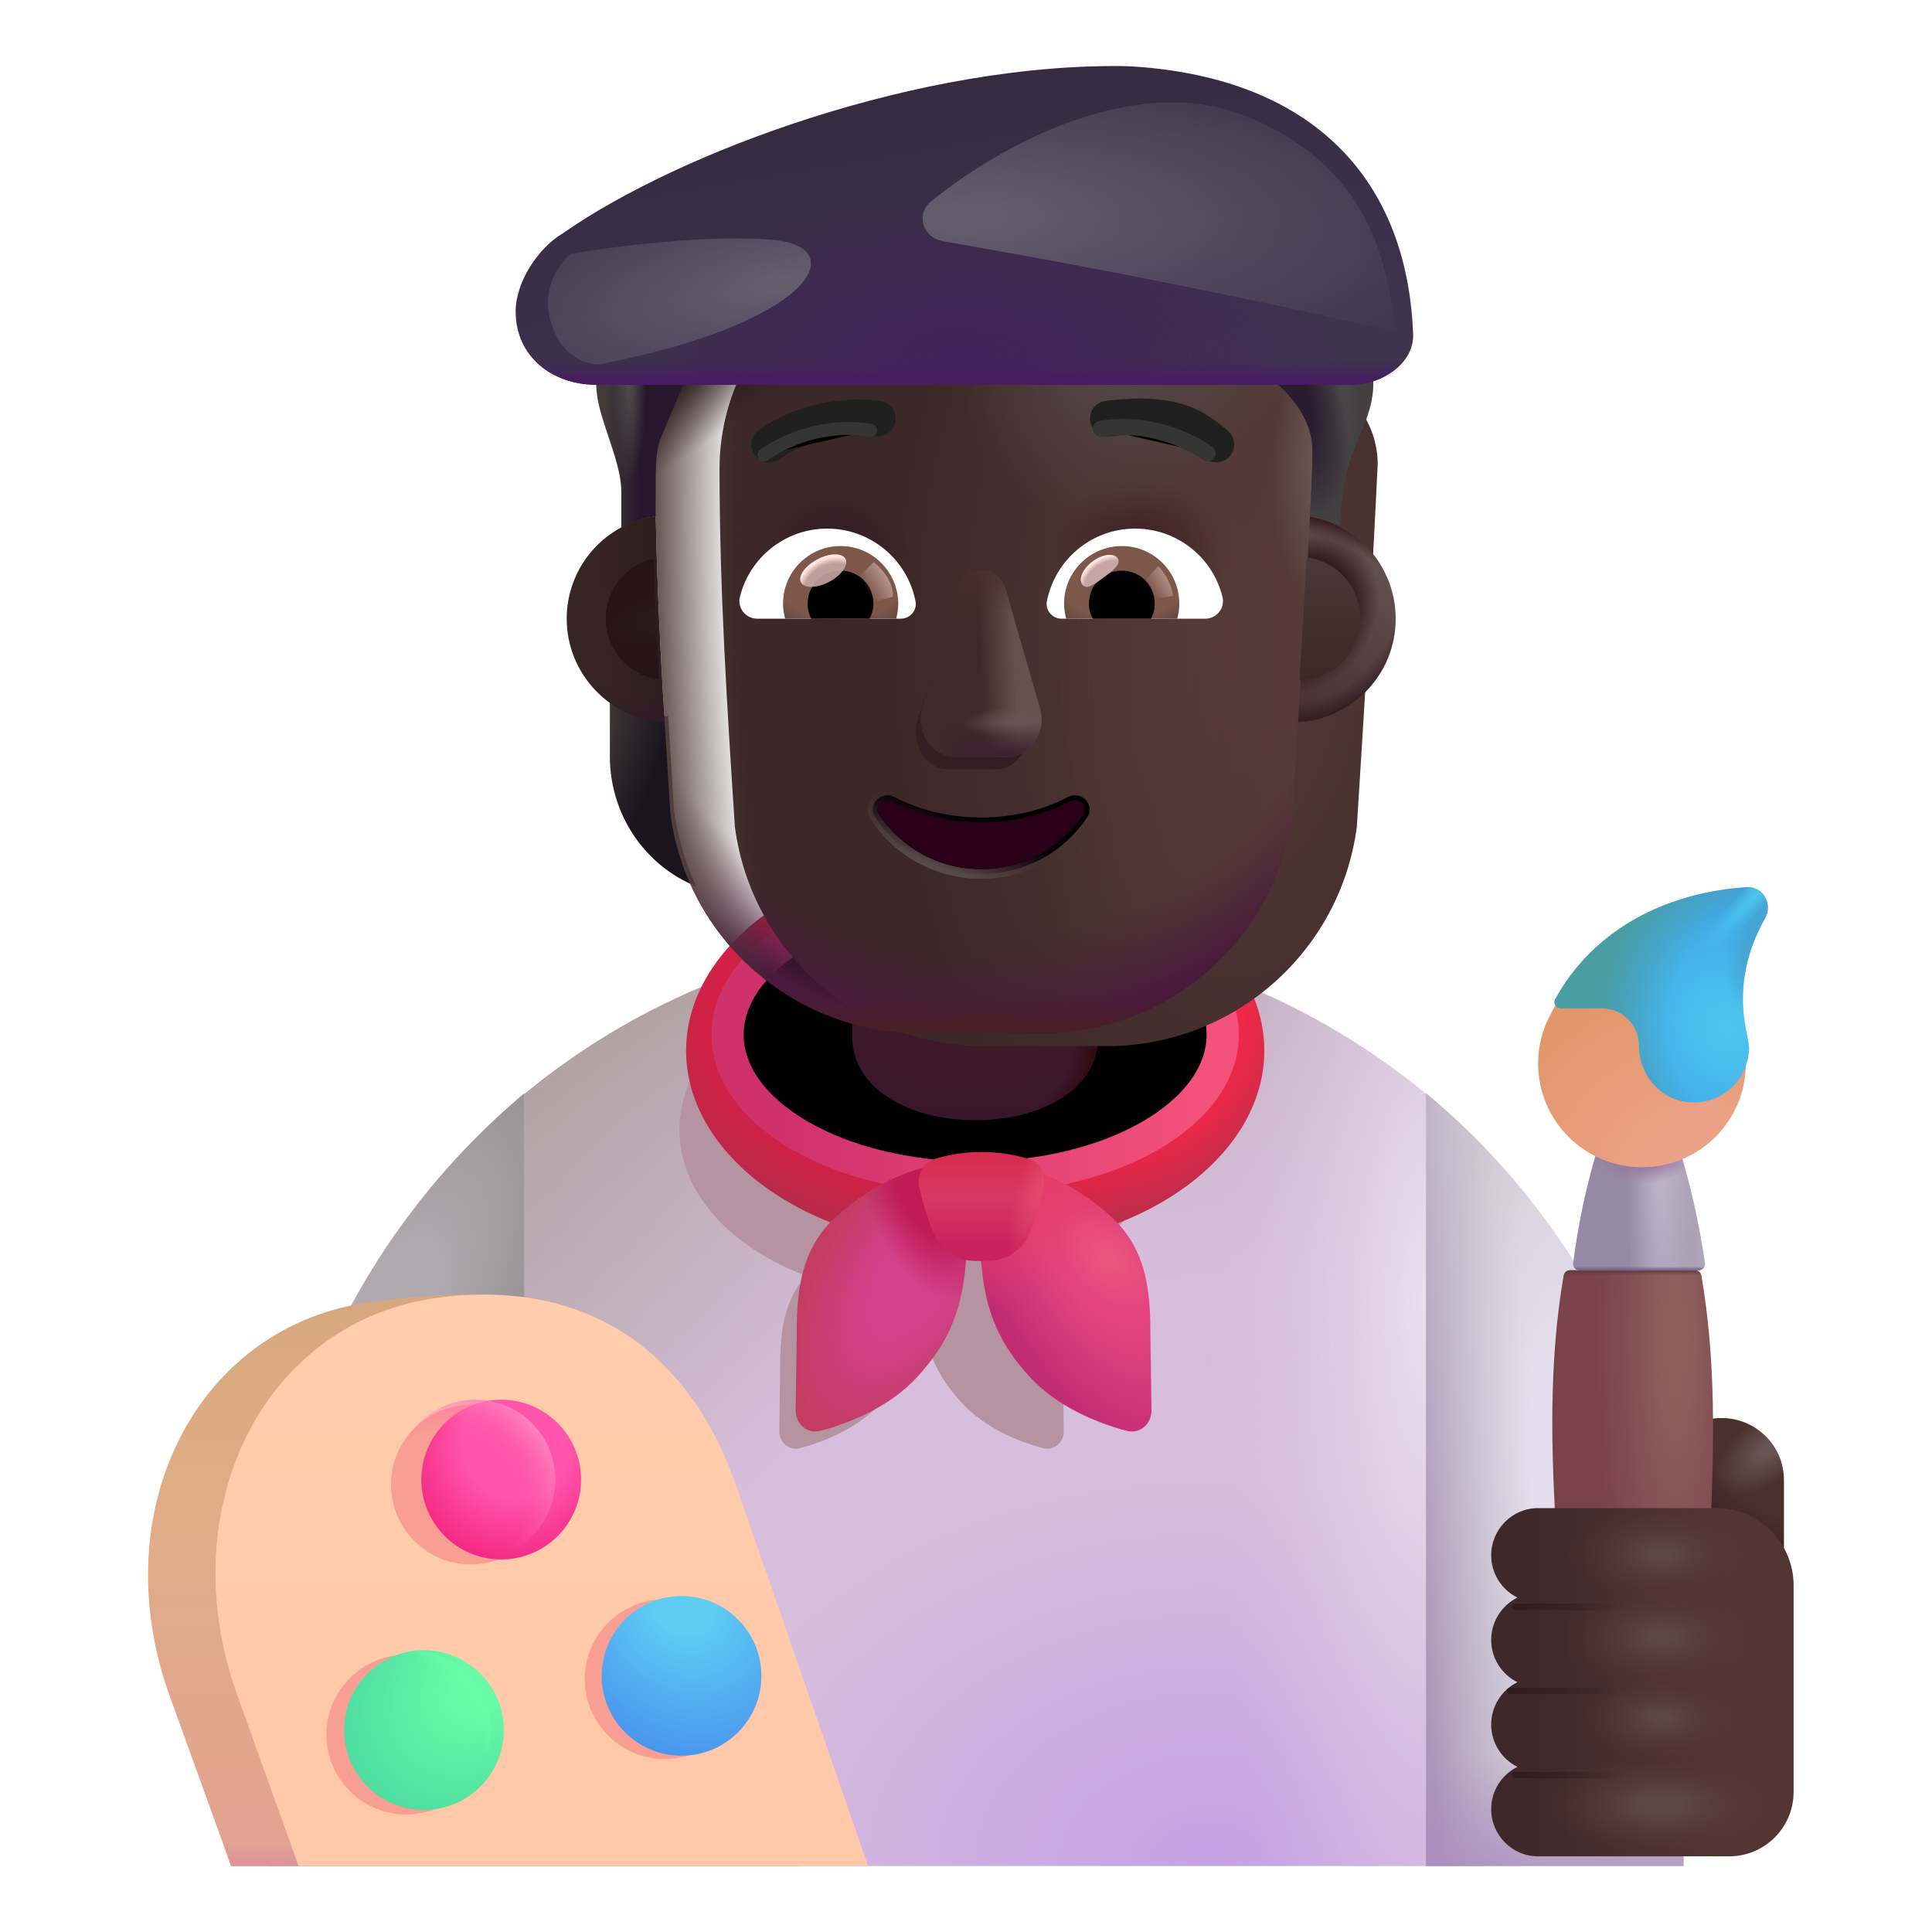 <svg viewBox="1 1 30 30" xmlns="http://www.w3.org/2000/svg">
<path d="M9.143 17.989C11.045 16.418 13.485 15.475 16.143 15.475C18.801 15.475 21.24 16.418 23.143 17.989V29.975H9.143V17.989Z" fill="url(#paint0_radial_4002_2385)"/>
<path d="M9.143 17.989C11.045 16.418 13.485 15.475 16.143 15.475C18.801 15.475 21.24 16.418 23.143 17.989V29.975H9.143V17.989Z" fill="url(#paint1_radial_4002_2385)"/>
<path d="M9.143 17.989C11.045 16.418 13.485 15.475 16.143 15.475C18.801 15.475 21.24 16.418 23.143 17.989V29.975H9.143V17.989Z" fill="url(#paint2_radial_4002_2385)"/>
<path d="M9.143 17.989C11.045 16.418 13.485 15.475 16.143 15.475C18.801 15.475 21.24 16.418 23.143 17.989V29.975H9.143V17.989Z" fill="url(#paint3_radial_4002_2385)"/>
<g filter="url(#filter0_f_4002_2385)">
<path fill-rule="evenodd" clip-rule="evenodd" d="M17.101 20.81C18.273 20.373 19.068 19.522 19.068 18.543C19.068 17.118 17.385 15.964 15.309 15.964C13.233 15.964 11.551 17.118 11.551 18.543C11.551 19.522 12.346 20.373 13.518 20.81C13.129 21.246 13.114 21.791 13.114 22.296C13.111 22.513 13.104 22.917 13.101 23.22C13.098 23.396 13.252 23.532 13.423 23.486C13.804 23.386 14.332 23.171 14.687 22.78C15.065 22.366 15.252 21.966 15.309 21.347C15.367 21.966 15.554 22.366 15.931 22.78C16.287 23.171 16.814 23.386 17.196 23.486C17.366 23.532 17.52 23.396 17.518 23.22C17.515 22.917 17.508 22.513 17.505 22.296C17.505 21.791 17.49 21.246 17.101 20.81Z" fill="#B693A1"/>
</g>
<ellipse cx="16.143" cy="17.314" rx="4.489" ry="3.08" fill="url(#paint4_linear_4002_2385)"/>
<ellipse cx="16.143" cy="17.314" rx="4.489" ry="3.08" fill="url(#paint5_radial_4002_2385)"/>
<g filter="url(#filter1_f_4002_2385)">
<ellipse cx="16.142" cy="17.066" rx="3.844" ry="2.219" stroke="url(#paint6_linear_4002_2385)" stroke-width="0.5"/>
</g>
<g filter="url(#filter2_i_4002_2385)">
<path d="M14.064 19.957C14.888 19.168 15.781 19.02 16.122 19.066C16.255 20.859 16.11 21.594 15.399 22.375C14.975 22.842 14.345 23.098 13.89 23.218C13.686 23.272 13.502 23.111 13.505 22.9C13.509 22.538 13.517 22.056 13.521 21.797C13.521 21.168 13.54 20.488 14.064 19.957Z" fill="url(#paint7_radial_4002_2385)"/>
<path d="M14.064 19.957C14.888 19.168 15.781 19.02 16.122 19.066C16.255 20.859 16.11 21.594 15.399 22.375C14.975 22.842 14.345 23.098 13.89 23.218C13.686 23.272 13.502 23.111 13.505 22.9C13.509 22.538 13.517 22.056 13.521 21.797C13.521 21.168 13.54 20.488 14.064 19.957Z" fill="url(#paint8_radial_4002_2385)"/>
</g>
<g filter="url(#filter3_i_4002_2385)">
<path d="M18.221 19.957C17.397 19.168 16.504 19.02 16.163 19.066C16.03 20.859 16.174 21.594 16.885 22.375C17.31 22.842 17.94 23.098 18.395 23.218C18.599 23.272 18.783 23.111 18.78 22.9C18.776 22.538 18.768 22.056 18.764 21.797C18.764 21.168 18.745 20.488 18.221 19.957Z" fill="url(#paint9_radial_4002_2385)"/>
<path d="M18.221 19.957C17.397 19.168 16.504 19.02 16.163 19.066C16.03 20.859 16.174 21.594 16.885 22.375C17.31 22.842 17.94 23.098 18.395 23.218C18.599 23.272 18.783 23.111 18.78 22.9C18.776 22.538 18.768 22.056 18.764 21.797C18.764 21.168 18.745 20.488 18.221 19.957Z" fill="url(#paint10_linear_4002_2385)"/>
<path d="M18.221 19.957C17.397 19.168 16.504 19.02 16.163 19.066C16.03 20.859 16.174 21.594 16.885 22.375C17.31 22.842 17.94 23.098 18.395 23.218C18.599 23.272 18.783 23.111 18.78 22.9C18.776 22.538 18.768 22.056 18.764 21.797C18.764 21.168 18.745 20.488 18.221 19.957Z" fill="url(#paint11_radial_4002_2385)"/>
</g>
<path d="M5.143 26.475C5.123 23.065 6.725 20.005 9.143 17.975V29.955L5.163 29.975L5.143 26.475Z" fill="url(#paint12_radial_4002_2385)"/>
<g filter="url(#filter4_i_4002_2385)">
<path d="M15.413 19.097C15.595 19.039 15.845 18.988 16.142 18.988C16.439 18.988 16.688 19.039 16.87 19.097C17.056 19.156 17.148 19.348 17.107 19.538C17.046 19.825 16.964 20.066 16.885 20.252C16.78 20.5 16.545 20.667 16.276 20.678C16.156 20.683 16.128 20.683 16.007 20.678C15.739 20.667 15.504 20.5 15.399 20.252C15.32 20.066 15.238 19.825 15.176 19.538C15.136 19.348 15.228 19.156 15.413 19.097Z" fill="url(#paint13_linear_4002_2385)"/>
<path d="M15.413 19.097C15.595 19.039 15.845 18.988 16.142 18.988C16.439 18.988 16.688 19.039 16.87 19.097C17.056 19.156 17.148 19.348 17.107 19.538C17.046 19.825 16.964 20.066 16.885 20.252C16.78 20.5 16.545 20.667 16.276 20.678C16.156 20.683 16.128 20.683 16.007 20.678C15.739 20.667 15.504 20.5 15.399 20.252C15.32 20.066 15.238 19.825 15.176 19.538C15.136 19.348 15.228 19.156 15.413 19.097Z" fill="url(#paint14_radial_4002_2385)"/>
</g>
<path d="M4.589 29.975H13.433L11.402 24.17C10.8 22.379 11.082 20.637 6.792 21.216C4.074 21.549 2.589 24.433 3.636 27.339L4.589 29.975Z" fill="url(#paint15_linear_4002_2385)"/>
<path d="M4.589 29.975H13.433L11.402 24.17C10.8 22.379 11.082 20.637 6.792 21.216C4.074 21.549 2.589 24.433 3.636 27.339L4.589 29.975Z" fill="url(#paint16_linear_4002_2385)"/>
<g filter="url(#filter5_ii_4002_2385)">
<path d="M5.636 29.975H14.48L12.449 24.123C11.847 22.318 10.427 20.827 7.839 21.146C5.121 21.482 3.636 24.389 4.683 27.318L5.636 29.975Z" fill="url(#paint17_linear_4002_2385)"/>
</g>
<g filter="url(#filter6_f_4002_2385)">
<path d="M8.312 25.293C8.997 25.293 9.552 24.738 9.552 24.053C9.552 23.368 8.997 22.813 8.312 22.813C7.627 22.813 7.072 23.368 7.072 24.053C7.072 24.738 7.627 25.293 8.312 25.293Z" fill="#F99E93"/>
</g>
<g filter="url(#filter7_f_4002_2385)">
<path d="M11.32 28.314C12.005 28.314 12.56 27.759 12.56 27.074C12.56 26.389 12.005 25.834 11.32 25.834C10.635 25.834 10.08 26.389 10.08 27.074C10.08 27.759 10.635 28.314 11.32 28.314Z" fill="#F99E93"/>
</g>
<g filter="url(#filter8_f_4002_2385)">
<path d="M7.309 29.175C7.993 29.175 8.549 28.62 8.549 27.935C8.549 27.25 7.993 26.695 7.309 26.695C6.624 26.695 6.069 27.25 6.069 27.935C6.069 28.62 6.624 29.175 7.309 29.175Z" fill="#F99E93"/>
</g>
<g filter="url(#filter9_ii_4002_2385)">
<path d="M8.383 25.215C9.067 25.215 9.623 24.66 9.623 23.975C9.623 23.29 9.067 22.735 8.383 22.735C7.698 22.735 7.143 23.29 7.143 23.975C7.143 24.66 7.698 25.215 8.383 25.215Z" fill="url(#paint18_radial_4002_2385)"/>
</g>
<path d="M8.383 25.215C9.067 25.215 9.623 24.66 9.623 23.975C9.623 23.29 9.067 22.735 8.383 22.735C7.698 22.735 7.143 23.29 7.143 23.975C7.143 24.66 7.698 25.215 8.383 25.215Z" fill="url(#paint19_radial_4002_2385)"/>
<g filter="url(#filter10_ii_4002_2385)">
<path d="M11.383 28.263C12.067 28.263 12.623 27.708 12.623 27.023C12.623 26.339 12.067 25.783 11.383 25.783C10.698 25.783 10.143 26.339 10.143 27.023C10.143 27.708 10.698 28.263 11.383 28.263Z" fill="url(#paint20_radial_4002_2385)"/>
</g>
<g filter="url(#filter11_ii_4002_2385)">
<path d="M7.383 29.105C8.067 29.105 8.623 28.549 8.623 27.864C8.623 27.18 8.067 26.625 7.383 26.625C6.698 26.625 6.143 27.18 6.143 27.864C6.143 28.549 6.698 29.105 7.383 29.105Z" fill="url(#paint21_radial_4002_2385)"/>
</g>
<path d="M7.383 29.105C8.067 29.105 8.623 28.549 8.623 27.864C8.623 27.18 8.067 26.625 7.383 26.625C6.698 26.625 6.143 27.18 6.143 27.864C6.143 28.549 6.698 29.105 7.383 29.105Z" fill="url(#paint22_radial_4002_2385)"/>
<path d="M16.142 18.394C15.092 18.394 14.233 17.887 14.233 17.103L14.233 14.411C14.233 13.301 15.092 12.394 16.142 12.394C17.192 12.394 18.052 13.301 18.052 14.411L18.052 17.103C18.052 17.899 17.192 18.394 16.142 18.394Z" fill="url(#paint23_radial_4002_2385)"/>
<path d="M16.142 18.394C15.092 18.394 14.233 17.887 14.233 17.103L14.233 14.411C14.233 13.301 15.092 12.394 16.142 12.394C17.192 12.394 18.052 13.301 18.052 14.411L18.052 17.103C18.052 17.899 17.192 18.394 16.142 18.394Z" fill="url(#paint24_radial_4002_2385)"/>
<path d="M27.734 23.019C28.266 23.019 28.701 23.454 28.701 23.986V26.2H26.767V23.986C26.777 23.454 27.202 23.019 27.734 23.019Z" fill="url(#paint25_radial_4002_2385)"/>
<path d="M27.734 23.019C28.266 23.019 28.701 23.454 28.701 23.986V26.2H26.767V23.986C26.777 23.454 27.202 23.019 27.734 23.019Z" fill="url(#paint26_radial_4002_2385)"/>
<path d="M23.143 29.975V17.975C25.583 19.998 27.143 23.053 27.143 26.469V29.975H23.143Z" fill="url(#paint27_radial_4002_2385)"/>
<path d="M23.143 29.975V17.975C25.583 19.998 27.143 23.053 27.143 26.469V29.975H23.143Z" fill="url(#paint28_linear_4002_2385)"/>
<path d="M23.143 29.975V17.975C25.583 19.998 27.143 23.053 27.143 26.469V29.975H23.143Z" fill="url(#paint29_linear_4002_2385)"/>
<path d="M25.378 20.725C25.33 20.725 25.289 20.759 25.28 20.807C25.05 22.145 25.081 23.502 25.173 24.941L25.783 29.245C25.824 29.525 26.069 29.745 26.354 29.745C26.651 29.745 26.895 29.535 26.926 29.245L27.556 24.894C27.617 23.402 27.648 22.142 27.419 20.807C27.411 20.759 27.369 20.725 27.321 20.725H25.378Z" fill="url(#paint30_radial_4002_2385)"/>
<path d="M25.378 20.725C25.33 20.725 25.289 20.759 25.28 20.807C25.05 22.145 25.081 23.502 25.173 24.941L25.783 29.245C25.824 29.525 26.069 29.745 26.354 29.745C26.651 29.745 26.895 29.535 26.926 29.245L27.556 24.894C27.617 23.402 27.648 22.142 27.419 20.807C27.411 20.759 27.369 20.725 27.321 20.725H25.378Z" fill="url(#paint31_linear_4002_2385)"/>
<g filter="url(#filter12_i_4002_2385)">
<path d="M27.277 20.725C27.338 20.725 27.384 20.671 27.375 20.611C27.276 19.949 27.141 19.349 26.943 18.735H25.743C25.537 19.344 25.4 20.05 25.328 20.613C25.32 20.672 25.366 20.725 25.426 20.725H27.277Z" fill="url(#paint32_linear_4002_2385)"/>
<path d="M27.277 20.725C27.338 20.725 27.384 20.671 27.375 20.611C27.276 19.949 27.141 19.349 26.943 18.735H25.743C25.537 19.344 25.4 20.05 25.328 20.613C25.32 20.672 25.366 20.725 25.426 20.725H27.277Z" fill="url(#paint33_radial_4002_2385)"/>
<path d="M27.277 20.725C27.338 20.725 27.384 20.671 27.375 20.611C27.276 19.949 27.141 19.349 26.943 18.735H25.743C25.537 19.344 25.4 20.05 25.328 20.613C25.32 20.672 25.366 20.725 25.426 20.725H27.277Z" fill="url(#paint34_radial_4002_2385)"/>
<path d="M27.277 20.725C27.338 20.725 27.384 20.671 27.375 20.611C27.276 19.949 27.141 19.349 26.943 18.735H25.743C25.537 19.344 25.4 20.05 25.328 20.613C25.32 20.672 25.366 20.725 25.426 20.725H27.277Z" fill="url(#paint35_linear_4002_2385)"/>
</g>
<path d="M25.169 16.58L25.854 16.488C26.176 16.488 26.589 16.959 26.589 17.281C26.589 17.754 26.725 17.831 27.198 17.831C27.652 17.842 28.058 17.832 28.105 17.395C28.108 17.434 28.11 17.473 28.11 17.512C28.11 18.405 27.389 19.125 26.497 19.125C25.605 19.125 24.884 18.405 24.884 17.512C24.884 17.244 24.949 16.996 25.067 16.77C25.077 16.749 25.158 16.601 25.169 16.58Z" fill="url(#paint36_radial_4002_2385)"/>
<g filter="url(#filter13_i_4002_2385)">
<path d="M28.293 14.9C28.228 14.846 28.153 14.825 28.078 14.825C26.83 14.907 25.703 15.474 25.1 16.564C25.064 16.628 25.112 16.706 25.186 16.706H25.82C26.142 16.706 26.4 16.964 26.4 17.287C26.4 17.759 26.766 18.168 27.239 18.168C27.712 18.179 28.088 17.803 28.11 17.34C28.11 17.287 28.099 17.233 28.088 17.179V17.168C27.927 16.469 28.035 15.878 28.368 15.287C28.432 15.158 28.4 14.996 28.293 14.9Z" fill="url(#paint37_radial_4002_2385)"/>
<path d="M28.293 14.9C28.228 14.846 28.153 14.825 28.078 14.825C26.83 14.907 25.703 15.474 25.1 16.564C25.064 16.628 25.112 16.706 25.186 16.706H25.82C26.142 16.706 26.4 16.964 26.4 17.287C26.4 17.759 26.766 18.168 27.239 18.168C27.712 18.179 28.088 17.803 28.11 17.34C28.11 17.287 28.099 17.233 28.088 17.179V17.168C27.927 16.469 28.035 15.878 28.368 15.287C28.432 15.158 28.4 14.996 28.293 14.9Z" fill="url(#paint38_radial_4002_2385)"/>
<path d="M28.293 14.9C28.228 14.846 28.153 14.825 28.078 14.825C26.83 14.907 25.703 15.474 25.1 16.564C25.064 16.628 25.112 16.706 25.186 16.706H25.82C26.142 16.706 26.4 16.964 26.4 17.287C26.4 17.759 26.766 18.168 27.239 18.168C27.712 18.179 28.088 17.803 28.11 17.34C28.11 17.287 28.099 17.233 28.088 17.179V17.168C27.927 16.469 28.035 15.878 28.368 15.287C28.432 15.158 28.4 14.996 28.293 14.9Z" fill="url(#paint39_radial_4002_2385)"/>
<path d="M28.293 14.9C28.228 14.846 28.153 14.825 28.078 14.825C26.83 14.907 25.703 15.474 25.1 16.564C25.064 16.628 25.112 16.706 25.186 16.706H25.82C26.142 16.706 26.4 16.964 26.4 17.287C26.4 17.759 26.766 18.168 27.239 18.168C27.712 18.179 28.088 17.803 28.11 17.34C28.11 17.287 28.099 17.233 28.088 17.179V17.168C27.927 16.469 28.035 15.878 28.368 15.287C28.432 15.158 28.4 14.996 28.293 14.9Z" fill="url(#paint40_radial_4002_2385)"/>
</g>
<g filter="url(#filter14_i_4002_2385)">
<path d="M24.005 25.3C24.005 24.899 24.33 24.568 24.731 24.568H27.501C28.164 24.568 28.701 25.106 28.701 25.768V28.975C28.701 29.527 28.253 29.975 27.701 29.975H24.731C24.33 29.975 24.005 29.644 24.005 29.243C24.005 28.956 24.171 28.705 24.412 28.586C24.171 28.466 24.005 28.215 24.005 27.929C24.005 27.642 24.171 27.391 24.412 27.271C24.171 27.152 24.005 26.901 24.005 26.614C24.005 26.328 24.171 26.077 24.412 25.957C24.171 25.838 24.005 25.587 24.005 25.3Z" fill="url(#paint41_linear_4002_2385)"/>
<path d="M24.005 25.3C24.005 24.899 24.33 24.568 24.731 24.568H27.501C28.164 24.568 28.701 25.106 28.701 25.768V28.975C28.701 29.527 28.253 29.975 27.701 29.975H24.731C24.33 29.975 24.005 29.644 24.005 29.243C24.005 28.956 24.171 28.705 24.412 28.586C24.171 28.466 24.005 28.215 24.005 27.929C24.005 27.642 24.171 27.391 24.412 27.271C24.171 27.152 24.005 26.901 24.005 26.614C24.005 26.328 24.171 26.077 24.412 25.957C24.171 25.838 24.005 25.587 24.005 25.3Z" fill="url(#paint42_radial_4002_2385)"/>
<path d="M24.005 25.3C24.005 24.899 24.33 24.568 24.731 24.568H27.501C28.164 24.568 28.701 25.106 28.701 25.768V28.975C28.701 29.527 28.253 29.975 27.701 29.975H24.731C24.33 29.975 24.005 29.644 24.005 29.243C24.005 28.956 24.171 28.705 24.412 28.586C24.171 28.466 24.005 28.215 24.005 27.929C24.005 27.642 24.171 27.391 24.412 27.271C24.171 27.152 24.005 26.901 24.005 26.614C24.005 26.328 24.171 26.077 24.412 25.957C24.171 25.838 24.005 25.587 24.005 25.3Z" fill="url(#paint43_radial_4002_2385)"/>
<path d="M24.005 25.3C24.005 24.899 24.33 24.568 24.731 24.568H27.501C28.164 24.568 28.701 25.106 28.701 25.768V28.975C28.701 29.527 28.253 29.975 27.701 29.975H24.731C24.33 29.975 24.005 29.644 24.005 29.243C24.005 28.956 24.171 28.705 24.412 28.586C24.171 28.466 24.005 28.215 24.005 27.929C24.005 27.642 24.171 27.391 24.412 27.271C24.171 27.152 24.005 26.901 24.005 26.614C24.005 26.328 24.171 26.077 24.412 25.957C24.171 25.838 24.005 25.587 24.005 25.3Z" fill="url(#paint44_radial_4002_2385)"/>
<path d="M24.005 25.3C24.005 24.899 24.33 24.568 24.731 24.568H27.501C28.164 24.568 28.701 25.106 28.701 25.768V28.975C28.701 29.527 28.253 29.975 27.701 29.975H24.731C24.33 29.975 24.005 29.644 24.005 29.243C24.005 28.956 24.171 28.705 24.412 28.586C24.171 28.466 24.005 28.215 24.005 27.929C24.005 27.642 24.171 27.391 24.412 27.271C24.171 27.152 24.005 26.901 24.005 26.614C24.005 26.328 24.171 26.077 24.412 25.957C24.171 25.838 24.005 25.587 24.005 25.3Z" fill="url(#paint45_radial_4002_2385)"/>
</g>
<g filter="url(#filter15_f_4002_2385)">
<path d="M24.525 25.952H26.322" stroke="url(#paint46_linear_4002_2385)" stroke-width="0.1" stroke-linecap="round"/>
</g>
<g filter="url(#filter16_f_4002_2385)">
<path d="M24.447 27.257H26.244" stroke="url(#paint47_linear_4002_2385)" stroke-width="0.1" stroke-linecap="round"/>
</g>
<g filter="url(#filter17_f_4002_2385)">
<path d="M24.525 28.562H26.322" stroke="url(#paint48_linear_4002_2385)" stroke-width="0.1" stroke-linecap="round"/>
</g>
<path d="M21.097 12.123C21.432 12.112 21.746 11.998 22.002 11.814V12.745C22.002 13.638 21.47 14.434 20.661 14.764C20.831 14.401 20.948 14.006 21.007 13.584L21.097 12.123Z" fill="url(#paint49_radial_4002_2385)"/>
<path d="M11.375 12.123C11.04 12.112 10.726 11.998 10.47 11.814V12.745C10.47 13.638 11.002 14.434 11.811 14.764C11.641 14.401 11.524 14.006 11.465 13.584L11.375 12.123Z" fill="url(#paint50_radial_4002_2385)"/>
<g filter="url(#filter18_ii_4002_2385)">
<path d="M11.411 13.638C11.668 15.59 13.33 17.044 15.297 17.044H17.183C19.15 17.044 20.812 15.59 21.069 13.638C21.187 11.754 21.305 9.878 21.393 7.995C21.382 7.228 20.778 6.595 20.014 6.563H18.614C17.659 6.563 16.795 6 16.402 5.12C16.301 4.868 16.057 4.702 15.787 4.702H14.514C12.668 4.702 11.173 6.214 11.173 8.081C11.173 9.942 11.289 11.772 11.411 13.638Z" fill="url(#paint51_radial_4002_2385)"/>
</g>
<path d="M11.411 13.638C11.668 15.59 13.33 17.044 15.297 17.044H17.183C19.15 17.044 20.812 15.59 21.069 13.638C21.187 11.754 21.305 9.878 21.393 7.995C21.382 7.228 20.778 6.595 20.014 6.563H18.614C17.659 6.563 16.795 6 16.402 5.12C16.301 4.868 16.057 4.702 15.787 4.702H14.514C12.668 4.702 11.173 6.214 11.173 8.081C11.173 9.942 11.289 11.772 11.411 13.638Z" fill="url(#paint52_linear_4002_2385)"/>
<path d="M11.411 13.638C11.668 15.59 13.33 17.044 15.297 17.044H17.183C19.15 17.044 20.812 15.59 21.069 13.638C21.187 11.754 21.305 9.878 21.393 7.995C21.382 7.228 20.778 6.595 20.014 6.563H18.614C17.659 6.563 16.795 6 16.402 5.12C16.301 4.868 16.057 4.702 15.787 4.702H14.514C12.668 4.702 11.173 6.214 11.173 8.081C11.173 9.942 11.289 11.772 11.411 13.638Z" fill="url(#paint53_radial_4002_2385)"/>
<path d="M11.411 13.638C11.668 15.59 13.33 17.044 15.297 17.044H17.183C19.15 17.044 20.812 15.59 21.069 13.638C21.187 11.754 21.305 9.878 21.393 7.995C21.382 7.228 20.778 6.595 20.014 6.563H18.614C17.659 6.563 16.795 6 16.402 5.12C16.301 4.868 16.057 4.702 15.787 4.702H14.514C12.668 4.702 11.173 6.214 11.173 8.081C11.173 9.942 11.289 11.772 11.411 13.638Z" fill="url(#paint54_radial_4002_2385)"/>
<path d="M11.411 13.638C11.668 15.59 13.33 17.044 15.297 17.044H17.183C19.15 17.044 20.812 15.59 21.069 13.638C21.187 11.754 21.305 9.878 21.393 7.995C21.382 7.228 20.778 6.595 20.014 6.563H18.614C17.659 6.563 16.795 6 16.402 5.12C16.301 4.868 16.057 4.702 15.787 4.702H14.514C12.668 4.702 11.173 6.214 11.173 8.081C11.173 9.942 11.289 11.772 11.411 13.638Z" fill="url(#paint55_radial_4002_2385)"/>
<path d="M11.411 13.638C11.668 15.59 13.33 17.044 15.297 17.044H17.183C19.15 17.044 20.812 15.59 21.069 13.638C21.187 11.754 21.305 9.878 21.393 7.995C21.382 7.228 20.778 6.595 20.014 6.563H18.614C17.659 6.563 16.795 6 16.402 5.12C16.301 4.868 16.057 4.702 15.787 4.702H14.514C12.668 4.702 11.173 6.214 11.173 8.081C11.173 9.942 11.289 11.772 11.411 13.638Z" fill="url(#paint56_radial_4002_2385)"/>
<path d="M11.411 13.638C11.668 15.59 13.33 17.044 15.297 17.044H17.183C19.15 17.044 20.812 15.59 21.069 13.638C21.187 11.754 21.305 9.878 21.393 7.995C21.382 7.228 20.778 6.595 20.014 6.563H18.614C17.659 6.563 16.795 6 16.402 5.12C16.301 4.868 16.057 4.702 15.787 4.702H14.514C12.668 4.702 11.173 6.214 11.173 8.081C11.173 9.942 11.289 11.772 11.411 13.638Z" fill="url(#paint57_radial_4002_2385)"/>
<path d="M11.411 13.638C11.668 15.59 13.33 17.044 15.297 17.044H17.183C19.15 17.044 20.812 15.59 21.069 13.638C21.187 11.754 21.305 9.878 21.393 7.995C21.382 7.228 20.778 6.595 20.014 6.563H18.614C17.659 6.563 16.795 6 16.402 5.12C16.301 4.868 16.057 4.702 15.787 4.702H14.514C12.668 4.702 11.173 6.214 11.173 8.081C11.173 9.942 11.289 11.772 11.411 13.638Z" fill="url(#paint58_radial_4002_2385)"/>
<path d="M11.411 13.638C11.668 15.59 13.33 17.044 15.297 17.044H17.183C19.15 17.044 20.812 15.59 21.069 13.638C21.187 11.754 21.305 9.878 21.393 7.995C21.382 7.228 20.778 6.595 20.014 6.563H18.614C17.659 6.563 16.795 6 16.402 5.12C16.301 4.868 16.057 4.702 15.787 4.702H14.514C12.668 4.702 11.173 6.214 11.173 8.081C11.173 9.942 11.289 11.772 11.411 13.638Z" fill="url(#paint59_radial_4002_2385)"/>
<path d="M11.411 13.638C11.668 15.59 13.33 17.044 15.297 17.044H17.183C19.15 17.044 20.812 15.59 21.069 13.638C21.187 11.754 21.305 9.878 21.393 7.995C21.382 7.228 20.778 6.595 20.014 6.563H18.614C17.659 6.563 16.795 6 16.402 5.12C16.301 4.868 16.057 4.702 15.787 4.702H14.514C12.668 4.702 11.173 6.214 11.173 8.081C11.173 9.942 11.289 11.772 11.411 13.638Z" fill="url(#paint60_linear_4002_2385)"/>
<g filter="url(#filter19_f_4002_2385)">
<path d="M15.835 10.354L15.244 12.192C15.143 12.57 15.385 12.948 15.728 12.948H16.46C16.803 12.948 17.045 12.564 16.944 12.192L16.45 10.354C16.344 9.947 15.946 9.947 15.835 10.354Z" fill="#331E24"/>
</g>
<path d="M20.775 6.911C20.957 7.062 21.379 7.46 21.379 7.991C21.379 8.314 21.359 8.71 21.34 9.03C21.522 9.062 21.644 9.104 21.81 9.185C21.813 8.892 21.855 8.484 21.95 8.196C21.998 8.049 22.053 7.916 22.106 7.787C22.264 7.405 22.402 7.072 22.274 6.598H20.775V6.911Z" fill="url(#paint61_radial_4002_2385)"/>
<path d="M20.775 6.911C20.957 7.062 21.379 7.46 21.379 7.991C21.379 8.314 21.359 8.71 21.34 9.03C21.522 9.062 21.644 9.104 21.81 9.185C21.813 8.892 21.855 8.484 21.95 8.196C21.998 8.049 22.053 7.916 22.106 7.787C22.264 7.405 22.402 7.072 22.274 6.598H20.775V6.911Z" fill="url(#paint62_radial_4002_2385)"/>
<path d="M11.648 6.878L11.245 7.839C11.158 8.106 11.185 8.518 11.185 9.018C10.979 9.045 10.813 9.111 10.648 9.194V8.694C10.648 8.544 10.648 8.382 10.494 7.919C10.48 7.877 10.467 7.837 10.454 7.798C10.282 7.289 10.181 6.987 10.331 6.497L11.648 6.878Z" fill="url(#paint63_linear_4002_2385)"/>
<path d="M11.648 6.878L11.245 7.839C11.158 8.106 11.185 8.518 11.185 9.018C10.979 9.045 10.813 9.111 10.648 9.194V8.694C10.648 8.544 10.648 8.382 10.494 7.919C10.48 7.877 10.467 7.837 10.454 7.798C10.282 7.289 10.181 6.987 10.331 6.497L11.648 6.878Z" fill="url(#paint64_radial_4002_2385)"/>
<path d="M9.007 5.835C9.007 5.385 9.351 4.852 9.741 4.622C11.557 3.353 15.31 1.962 18.519 2.028C21.256 2.177 22.843 3.664 22.943 6.184C22.962 6.675 22.409 6.975 22.009 6.975H10.264C9.579 6.975 9.007 6.545 9.007 5.835Z" fill="url(#paint65_linear_4002_2385)"/>
<path d="M9.007 5.835C9.007 5.385 9.351 4.852 9.741 4.622C11.557 3.353 15.31 1.962 18.519 2.028C21.256 2.177 22.843 3.664 22.943 6.184C22.962 6.675 22.409 6.975 22.009 6.975H10.264C9.579 6.975 9.007 6.545 9.007 5.835Z" fill="url(#paint66_radial_4002_2385)"/>
<path d="M9.007 5.835C9.007 5.385 9.351 4.852 9.741 4.622C11.557 3.353 15.31 1.962 18.519 2.028C21.256 2.177 22.843 3.664 22.943 6.184C22.962 6.675 22.409 6.975 22.009 6.975H10.264C9.579 6.975 9.007 6.545 9.007 5.835Z" fill="url(#paint67_linear_4002_2385)"/>
<g filter="url(#filter20_f_4002_2385)">
<path d="M20.306 2.789C22.315 3.562 22.547 5.174 22.672 6.149C19.208 5.366 16.923 4.972 15.637 4.744C15.328 4.689 15.214 4.325 15.458 4.127C16.578 3.216 18.619 2.14 20.306 2.789Z" fill="url(#paint68_radial_4002_2385)"/>
</g>
<g filter="url(#filter21_f_4002_2385)">
<path d="M13.015 4.726C12.042 4.633 10.511 4.829 9.868 4.939C9.694 5.074 9.389 5.479 9.559 6.02C9.729 6.561 10.132 6.67 10.312 6.657C13.614 6.02 14.232 4.842 13.015 4.726Z" fill="url(#paint69_radial_4002_2385)"/>
</g>
<g filter="url(#filter22_f_4002_2385)">
<path d="M15.854 10.158L15.322 11.996C15.214 12.374 15.474 12.753 15.843 12.753H16.629C16.998 12.753 17.258 12.369 17.15 11.996L16.618 10.158C16.504 9.751 15.973 9.751 15.854 10.158Z" fill="#402929"/>
<path d="M15.854 10.158L15.322 11.996C15.214 12.374 15.474 12.753 15.843 12.753H16.629C16.998 12.753 17.258 12.369 17.15 11.996L16.618 10.158C16.504 9.751 15.973 9.751 15.854 10.158Z" fill="url(#paint70_linear_4002_2385)"/>
<path d="M15.854 10.158L15.322 11.996C15.214 12.374 15.474 12.753 15.843 12.753H16.629C16.998 12.753 17.258 12.369 17.15 11.996L16.618 10.158C16.504 9.751 15.973 9.751 15.854 10.158Z" fill="url(#paint71_radial_4002_2385)"/>
<path d="M15.854 10.158L15.322 11.996C15.214 12.374 15.474 12.753 15.843 12.753H16.629C16.998 12.753 17.258 12.369 17.15 11.996L16.618 10.158C16.504 9.751 15.973 9.751 15.854 10.158Z" fill="url(#paint72_linear_4002_2385)"/>
<path d="M15.854 10.158L15.322 11.996C15.214 12.374 15.474 12.753 15.843 12.753H16.629C16.998 12.753 17.258 12.369 17.15 11.996L16.618 10.158C16.504 9.751 15.973 9.751 15.854 10.158Z" fill="url(#paint73_radial_4002_2385)"/>
<path d="M15.854 10.158L15.322 11.996C15.214 12.374 15.474 12.753 15.843 12.753H16.629C16.998 12.753 17.258 12.369 17.15 11.996L16.618 10.158C16.504 9.751 15.973 9.751 15.854 10.158Z" fill="url(#paint74_linear_4002_2385)"/>
</g>
<g filter="url(#filter23_f_4002_2385)">
<path d="M14.885 13.374L14.885 13.374L14.884 13.374C14.783 13.322 14.676 13.355 14.613 13.421C14.55 13.488 14.524 13.596 14.59 13.692C14.939 14.22 15.545 14.571 16.236 14.571C16.927 14.571 17.533 14.219 17.882 13.691C17.947 13.594 17.922 13.486 17.858 13.419C17.794 13.353 17.688 13.323 17.587 13.374L17.587 13.374L17.587 13.374C17.197 13.578 16.737 13.694 16.236 13.694C15.74 13.694 15.275 13.578 14.885 13.374Z" stroke="url(#paint75_linear_4002_2385)" stroke-width="0.15"/>
</g>
<path d="M16.236 13.769C15.728 13.769 15.251 13.65 14.85 13.441C14.713 13.371 14.566 13.525 14.652 13.65C14.987 14.157 15.571 14.496 16.236 14.496C16.901 14.496 17.484 14.157 17.819 13.65C17.905 13.521 17.758 13.371 17.621 13.441C17.22 13.65 16.748 13.769 16.236 13.769Z" fill="url(#paint76_radial_4002_2385)"/>
<g filter="url(#filter24_i_4002_2385)">
<path d="M19.969 7.893C19.794 7.74 19.59 7.579 19.281 7.481C18.977 7.386 18.596 7.36 18.069 7.424C17.917 7.443 17.809 7.581 17.827 7.733C17.846 7.885 17.984 7.994 18.136 7.975C18.617 7.916 18.912 7.947 19.115 8.011C19.313 8.073 19.447 8.174 19.605 8.311C19.72 8.412 19.895 8.4 19.996 8.284C20.096 8.169 20.084 7.993 19.969 7.893Z" fill="#202020"/>
</g>
<g filter="url(#filter25_i_4002_2385)">
<path d="M12.825 7.784C12.915 7.73 13.045 7.661 13.208 7.597C13.536 7.468 14.004 7.356 14.564 7.425C14.716 7.443 14.824 7.582 14.805 7.734C14.787 7.886 14.649 7.994 14.496 7.975C14.048 7.92 13.674 8.01 13.411 8.113C13.28 8.164 13.178 8.219 13.11 8.26C13.076 8.28 13.05 8.297 13.035 8.308C13.027 8.313 13.021 8.317 13.018 8.32L13.015 8.322C12.894 8.415 12.721 8.393 12.627 8.272C12.533 8.152 12.555 7.977 12.676 7.883L12.825 7.784Z" fill="#202020"/>
</g>
<path d="M18.627 9.208C19.28 9.208 19.832 9.658 19.982 10.267C20.026 10.441 19.893 10.607 19.714 10.607H17.483C17.341 10.607 17.227 10.477 17.256 10.335C17.382 9.695 17.945 9.208 18.627 9.208Z" fill="white"/>
<path d="M18.42 9.479C18.915 9.479 19.312 9.881 19.312 10.372C19.312 10.453 19.3 10.534 19.28 10.607H17.556C17.536 10.53 17.523 10.453 17.523 10.372C17.523 9.881 17.925 9.479 18.42 9.479Z" fill="url(#paint77_radial_4002_2385)"/>
<path d="M17.909 10.372C17.909 10.088 18.136 9.861 18.42 9.861C18.704 9.861 18.931 10.088 18.931 10.372C18.931 10.457 18.911 10.538 18.874 10.607H17.97C17.929 10.538 17.909 10.457 17.909 10.372Z" fill="black"/>
<g filter="url(#filter26_f_4002_2385)">
<path d="M18.354 9.668C18.418 9.753 18.285 9.857 18.134 9.97C17.983 10.083 17.871 10.162 17.807 10.077C17.743 9.992 17.814 9.832 17.965 9.719C18.117 9.606 18.291 9.583 18.354 9.668Z" fill="#C7A7A3"/>
<path d="M18.354 9.668C18.418 9.753 18.285 9.857 18.134 9.97C17.983 10.083 17.871 10.162 17.807 10.077C17.743 9.992 17.814 9.832 17.965 9.719C18.117 9.606 18.291 9.583 18.354 9.668Z" fill="url(#paint78_radial_4002_2385)"/>
</g>
<g filter="url(#filter27_f_4002_2385)">
<path d="M19.215 10.255C19.182 10.024 19.047 9.85 18.983 9.792L18.724 10.077L18.841 10.305L19.215 10.255Z" fill="url(#paint79_linear_4002_2385)"/>
</g>
<path d="M13.845 9.208C13.192 9.208 12.64 9.658 12.49 10.266C12.445 10.441 12.579 10.607 12.758 10.607H14.989C15.131 10.607 15.245 10.477 15.216 10.335C15.091 9.694 14.523 9.208 13.845 9.208Z" fill="white"/>
<path d="M14.052 9.479C13.557 9.479 13.159 9.881 13.159 10.372C13.159 10.453 13.172 10.534 13.192 10.607H14.916C14.936 10.53 14.948 10.453 14.948 10.372C14.944 9.881 14.547 9.479 14.052 9.479Z" fill="url(#paint80_radial_4002_2385)"/>
<path d="M14.563 10.372C14.563 10.088 14.336 9.861 14.052 9.861C13.768 9.861 13.541 10.088 13.541 10.372C13.541 10.457 13.561 10.538 13.598 10.607H14.502C14.539 10.538 14.563 10.457 14.563 10.372Z" fill="black"/>
<g filter="url(#filter28_f_4002_2385)">
<path d="M14.867 10.267C14.867 9.979 14.633 9.786 14.569 9.728L14.281 10.007L14.459 10.368L14.867 10.267Z" fill="url(#paint81_linear_4002_2385)"/>
</g>
<g filter="url(#filter29_f_4002_2385)">
<ellipse cx="13.783" cy="9.861" rx="0.39" ry="0.197" transform="rotate(-27.914 13.783 9.861)" fill="#C7A7A3" fill-opacity="0.9"/>
<ellipse cx="13.783" cy="9.861" rx="0.39" ry="0.197" transform="rotate(-27.914 13.783 9.861)" fill="url(#paint82_radial_4002_2385)"/>
</g>
<path d="M21.158 12.213C21.224 11.149 21.287 10.086 21.342 9.022C22.098 9.154 22.672 9.814 22.672 10.607C22.672 11.464 22.002 12.165 21.158 12.213Z" fill="url(#paint83_linear_4002_2385)"/>
<path d="M21.158 12.213C21.224 11.149 21.287 10.086 21.342 9.022C22.098 9.154 22.672 9.814 22.672 10.607C22.672 11.464 22.002 12.165 21.158 12.213Z" fill="url(#paint84_radial_4002_2385)"/>
<path d="M21.158 12.213C21.224 11.149 21.287 10.086 21.342 9.022C22.098 9.154 22.672 9.814 22.672 10.607C22.672 11.464 22.002 12.165 21.158 12.213Z" fill="url(#paint85_radial_4002_2385)"/>
<path d="M21.158 12.213C21.224 11.149 21.287 10.086 21.342 9.022C22.098 9.154 22.672 9.814 22.672 10.607C22.672 11.464 22.002 12.165 21.158 12.213Z" fill="url(#paint86_radial_4002_2385)"/>
<path d="M11.182 9.014C10.401 9.124 9.8 9.795 9.8 10.607C9.8 11.466 10.473 12.168 11.32 12.214C11.256 11.145 11.203 10.083 11.182 9.014Z" fill="url(#paint87_linear_4002_2385)"/>
<path d="M11.182 9.014C10.401 9.124 9.8 9.795 9.8 10.607C9.8 11.466 10.473 12.168 11.32 12.214C11.256 11.145 11.203 10.083 11.182 9.014Z" fill="url(#paint88_radial_4002_2385)"/>
<g filter="url(#filter30_f_4002_2385)">
<path d="M11.15 9.674C10.724 9.77 10.405 10.151 10.405 10.607C10.405 11.091 10.766 11.492 11.234 11.554C11.199 10.927 11.17 10.301 11.15 9.674Z" fill="url(#paint89_radial_4002_2385)"/>
</g>
<g filter="url(#filter31_f_4002_2385)">
<path d="M21.179 11.559C21.218 10.924 21.255 10.29 21.29 9.656C21.761 9.714 22.125 10.116 22.125 10.604C22.125 11.128 21.703 11.554 21.179 11.559Z" fill="url(#paint90_linear_4002_2385)"/>
</g>
<g filter="url(#filter32_f_4002_2385)">
<path d="M12.863 8.064C13.12 7.879 13.76 7.555 14.518 7.682" stroke="#353535" stroke-width="0.2" stroke-linecap="round"/>
</g>
<g filter="url(#filter33_f_4002_2385)">
<path d="M19.75 8.04C19.494 7.856 18.853 7.532 18.095 7.659" stroke="#353535" stroke-width="0.25" stroke-linecap="round"/>
</g>
<defs>
<filter id="filter0_f_4002_2385" x="10.051" y="14.464" width="10.518" height="10.531" filterUnits="userSpaceOnUse" color-interpolation-filters="sRGB">
<feFlood flood-opacity="0" result="BackgroundImageFix"/>
<feBlend mode="normal" in="SourceGraphic" in2="BackgroundImageFix" result="shape"/>
<feGaussianBlur stdDeviation="0.75" result="effect1_foregroundBlur_4002_2385"/>
</filter>
<filter id="filter1_f_4002_2385" x="11.649" y="14.198" width="8.987" height="5.737" filterUnits="userSpaceOnUse" color-interpolation-filters="sRGB">
<feFlood flood-opacity="0" result="BackgroundImageFix"/>
<feBlend mode="normal" in="SourceGraphic" in2="BackgroundImageFix" result="shape"/>
<feGaussianBlur stdDeviation="0.2" result="effect1_foregroundBlur_4002_2385"/>
</filter>
<filter id="filter2_i_4002_2385" x="13.354" y="19.059" width="2.812" height="4.17" filterUnits="userSpaceOnUse" color-interpolation-filters="sRGB">
<feFlood flood-opacity="0" result="BackgroundImageFix"/>
<feBlend mode="normal" in="SourceGraphic" in2="BackgroundImageFix" result="shape"/>
<feColorMatrix in="SourceAlpha" type="matrix" values="0 0 0 0 0 0 0 0 0 0 0 0 0 0 0 0 0 0 127 0" result="hardAlpha"/>
<feOffset dx="-0.15"/>
<feGaussianBlur stdDeviation="0.15"/>
<feComposite in2="hardAlpha" operator="arithmetic" k2="-1" k3="1"/>
<feColorMatrix type="matrix" values="0 0 0 0 0.678 0 0 0 0 0.059 0 0 0 0 0.341 0 0 0 1 0"/>
<feBlend mode="normal" in2="shape" result="effect1_innerShadow_4002_2385"/>
</filter>
<filter id="filter3_i_4002_2385" x="16.118" y="19.059" width="2.762" height="4.17" filterUnits="userSpaceOnUse" color-interpolation-filters="sRGB">
<feFlood flood-opacity="0" result="BackgroundImageFix"/>
<feBlend mode="normal" in="SourceGraphic" in2="BackgroundImageFix" result="shape"/>
<feColorMatrix in="SourceAlpha" type="matrix" values="0 0 0 0 0 0 0 0 0 0 0 0 0 0 0 0 0 0 127 0" result="hardAlpha"/>
<feOffset dx="0.1"/>
<feGaussianBlur stdDeviation="0.1"/>
<feComposite in2="hardAlpha" operator="arithmetic" k2="-1" k3="1"/>
<feColorMatrix type="matrix" values="0 0 0 0 0.647 0 0 0 0 0.047 0 0 0 0 0.306 0 0 0 1 0"/>
<feBlend mode="normal" in2="shape" result="effect1_innerShadow_4002_2385"/>
</filter>
<filter id="filter4_i_4002_2385" x="15.167" y="18.888" width="2.05" height="1.794" filterUnits="userSpaceOnUse" color-interpolation-filters="sRGB">
<feFlood flood-opacity="0" result="BackgroundImageFix"/>
<feBlend mode="normal" in="SourceGraphic" in2="BackgroundImageFix" result="shape"/>
<feColorMatrix in="SourceAlpha" type="matrix" values="0 0 0 0 0 0 0 0 0 0 0 0 0 0 0 0 0 0 127 0" result="hardAlpha"/>
<feOffset dx="0.1" dy="-0.1"/>
<feGaussianBlur stdDeviation="0.1"/>
<feComposite in2="hardAlpha" operator="arithmetic" k2="-1" k3="1"/>
<feColorMatrix type="matrix" values="0 0 0 0 0.773 0 0 0 0 0.094 0 0 0 0 0.298 0 0 0 1 0"/>
<feBlend mode="normal" in2="shape" result="effect1_innerShadow_4002_2385"/>
</filter>
<filter id="filter5_ii_4002_2385" x="4.246" y="21.103" width="10.434" height="8.872" filterUnits="userSpaceOnUse" color-interpolation-filters="sRGB">
<feFlood flood-opacity="0" result="BackgroundImageFix"/>
<feBlend mode="normal" in="SourceGraphic" in2="BackgroundImageFix" result="shape"/>
<feColorMatrix in="SourceAlpha" type="matrix" values="0 0 0 0 0 0 0 0 0 0 0 0 0 0 0 0 0 0 127 0" result="hardAlpha"/>
<feOffset dx="0.2"/>
<feGaussianBlur stdDeviation="0.1"/>
<feComposite in2="hardAlpha" operator="arithmetic" k2="-1" k3="1"/>
<feColorMatrix type="matrix" values="0 0 0 0 0.988 0 0 0 0 0.678 0 0 0 0 0.604 0 0 0 1 0"/>
<feBlend mode="normal" in2="shape" result="effect1_innerShadow_4002_2385"/>
<feColorMatrix in="SourceAlpha" type="matrix" values="0 0 0 0 0 0 0 0 0 0 0 0 0 0 0 0 0 0 127 0" result="hardAlpha"/>
<feOffset dx="-0.2"/>
<feGaussianBlur stdDeviation="0.05"/>
<feComposite in2="hardAlpha" operator="arithmetic" k2="-1" k3="1"/>
<feColorMatrix type="matrix" values="0 0 0 0 1 0 0 0 0 0.832 0 0 0 0 0.679 0 0 0 1 0"/>
<feBlend mode="normal" in2="effect1_innerShadow_4002_2385" result="effect2_innerShadow_4002_2385"/>
</filter>
<filter id="filter6_f_4002_2385" x="6.922" y="22.663" width="2.78" height="2.78" filterUnits="userSpaceOnUse" color-interpolation-filters="sRGB">
<feFlood flood-opacity="0" result="BackgroundImageFix"/>
<feBlend mode="normal" in="SourceGraphic" in2="BackgroundImageFix" result="shape"/>
<feGaussianBlur stdDeviation="0.075" result="effect1_foregroundBlur_4002_2385"/>
</filter>
<filter id="filter7_f_4002_2385" x="9.93" y="25.684" width="2.78" height="2.78" filterUnits="userSpaceOnUse" color-interpolation-filters="sRGB">
<feFlood flood-opacity="0" result="BackgroundImageFix"/>
<feBlend mode="normal" in="SourceGraphic" in2="BackgroundImageFix" result="shape"/>
<feGaussianBlur stdDeviation="0.075" result="effect1_foregroundBlur_4002_2385"/>
</filter>
<filter id="filter8_f_4002_2385" x="5.919" y="26.545" width="2.78" height="2.78" filterUnits="userSpaceOnUse" color-interpolation-filters="sRGB">
<feFlood flood-opacity="0" result="BackgroundImageFix"/>
<feBlend mode="normal" in="SourceGraphic" in2="BackgroundImageFix" result="shape"/>
<feGaussianBlur stdDeviation="0.075" result="effect1_foregroundBlur_4002_2385"/>
</filter>
<filter id="filter9_ii_4002_2385" x="7.143" y="22.635" width="2.58" height="2.68" filterUnits="userSpaceOnUse" color-interpolation-filters="sRGB">
<feFlood flood-opacity="0" result="BackgroundImageFix"/>
<feBlend mode="normal" in="SourceGraphic" in2="BackgroundImageFix" result="shape"/>
<feColorMatrix in="SourceAlpha" type="matrix" values="0 0 0 0 0 0 0 0 0 0 0 0 0 0 0 0 0 0 127 0" result="hardAlpha"/>
<feOffset dx="0.2" dy="-0.1"/>
<feGaussianBlur stdDeviation="0.05"/>
<feComposite in2="hardAlpha" operator="arithmetic" k2="-1" k3="1"/>
<feColorMatrix type="matrix" values="0 0 0 0 0.878 0 0 0 0 0.29 0 0 0 0 0.431 0 0 0 1 0"/>
<feBlend mode="normal" in2="shape" result="effect1_innerShadow_4002_2385"/>
<feColorMatrix in="SourceAlpha" type="matrix" values="0 0 0 0 0 0 0 0 0 0 0 0 0 0 0 0 0 0 127 0" result="hardAlpha"/>
<feOffset dx="0.2" dy="0.1"/>
<feGaussianBlur stdDeviation="0.05"/>
<feComposite in2="hardAlpha" operator="arithmetic" k2="-1" k3="1"/>
<feColorMatrix type="matrix" values="0 0 0 0 0.878 0 0 0 0 0.29 0 0 0 0 0.431 0 0 0 1 0"/>
<feBlend mode="normal" in2="effect1_innerShadow_4002_2385" result="effect2_innerShadow_4002_2385"/>
</filter>
<filter id="filter10_ii_4002_2385" x="10.143" y="25.683" width="2.58" height="2.68" filterUnits="userSpaceOnUse" color-interpolation-filters="sRGB">
<feFlood flood-opacity="0" result="BackgroundImageFix"/>
<feBlend mode="normal" in="SourceGraphic" in2="BackgroundImageFix" result="shape"/>
<feColorMatrix in="SourceAlpha" type="matrix" values="0 0 0 0 0 0 0 0 0 0 0 0 0 0 0 0 0 0 127 0" result="hardAlpha"/>
<feOffset dx="0.1" dy="0.1"/>
<feGaussianBlur stdDeviation="0.1"/>
<feComposite in2="hardAlpha" operator="arithmetic" k2="-1" k3="1"/>
<feColorMatrix type="matrix" values="0 0 0 0 0.341 0 0 0 0 0.616 0 0 0 0 0.651 0 0 0 1 0"/>
<feBlend mode="normal" in2="shape" result="effect1_innerShadow_4002_2385"/>
<feColorMatrix in="SourceAlpha" type="matrix" values="0 0 0 0 0 0 0 0 0 0 0 0 0 0 0 0 0 0 127 0" result="hardAlpha"/>
<feOffset dx="0.1" dy="-0.1"/>
<feGaussianBlur stdDeviation="0.15"/>
<feComposite in2="hardAlpha" operator="arithmetic" k2="-1" k3="1"/>
<feColorMatrix type="matrix" values="0 0 0 0 0.353 0 0 0 0 0.427 0 0 0 0 0.792 0 0 0 1 0"/>
<feBlend mode="normal" in2="effect1_innerShadow_4002_2385" result="effect2_innerShadow_4002_2385"/>
</filter>
<filter id="filter11_ii_4002_2385" x="6.143" y="26.524" width="2.58" height="2.68" filterUnits="userSpaceOnUse" color-interpolation-filters="sRGB">
<feFlood flood-opacity="0" result="BackgroundImageFix"/>
<feBlend mode="normal" in="SourceGraphic" in2="BackgroundImageFix" result="shape"/>
<feColorMatrix in="SourceAlpha" type="matrix" values="0 0 0 0 0 0 0 0 0 0 0 0 0 0 0 0 0 0 127 0" result="hardAlpha"/>
<feOffset dx="0.1" dy="0.1"/>
<feGaussianBlur stdDeviation="0.1"/>
<feComposite in2="hardAlpha" operator="arithmetic" k2="-1" k3="1"/>
<feColorMatrix type="matrix" values="0 0 0 0 0.337 0 0 0 0 0.733 0 0 0 0 0.427 0 0 0 1 0"/>
<feBlend mode="normal" in2="shape" result="effect1_innerShadow_4002_2385"/>
<feColorMatrix in="SourceAlpha" type="matrix" values="0 0 0 0 0 0 0 0 0 0 0 0 0 0 0 0 0 0 127 0" result="hardAlpha"/>
<feOffset dx="0.1" dy="-0.1"/>
<feGaussianBlur stdDeviation="0.15"/>
<feComposite in2="hardAlpha" operator="arithmetic" k2="-1" k3="1"/>
<feColorMatrix type="matrix" values="0 0 0 0 0.431 0 0 0 0 0.596 0 0 0 0 0.514 0 0 0 1 0"/>
<feBlend mode="normal" in2="effect1_innerShadow_4002_2385" result="effect2_innerShadow_4002_2385"/>
</filter>
<filter id="filter12_i_4002_2385" x="25.327" y="18.735" width="2.15" height="1.99" filterUnits="userSpaceOnUse" color-interpolation-filters="sRGB">
<feFlood flood-opacity="0" result="BackgroundImageFix"/>
<feBlend mode="normal" in="SourceGraphic" in2="BackgroundImageFix" result="shape"/>
<feColorMatrix in="SourceAlpha" type="matrix" values="0 0 0 0 0 0 0 0 0 0 0 0 0 0 0 0 0 0 127 0" result="hardAlpha"/>
<feOffset dx="0.1"/>
<feGaussianBlur stdDeviation="0.1"/>
<feComposite in2="hardAlpha" operator="arithmetic" k2="-1" k3="1"/>
<feColorMatrix type="matrix" values="0 0 0 0 0.612 0 0 0 0 0.498 0 0 0 0 0.565 0 0 0 1 0"/>
<feBlend mode="normal" in2="shape" result="effect1_innerShadow_4002_2385"/>
</filter>
<filter id="filter13_i_4002_2385" x="25.088" y="14.774" width="3.363" height="3.394" filterUnits="userSpaceOnUse" color-interpolation-filters="sRGB">
<feFlood flood-opacity="0" result="BackgroundImageFix"/>
<feBlend mode="normal" in="SourceGraphic" in2="BackgroundImageFix" result="shape"/>
<feColorMatrix in="SourceAlpha" type="matrix" values="0 0 0 0 0 0 0 0 0 0 0 0 0 0 0 0 0 0 127 0" result="hardAlpha"/>
<feOffset dx="0.05" dy="-0.05"/>
<feGaussianBlur stdDeviation="0.05"/>
<feComposite in2="hardAlpha" operator="arithmetic" k2="-1" k3="1"/>
<feColorMatrix type="matrix" values="0 0 0 0 0.467 0 0 0 0 0.502 0 0 0 0 0.78 0 0 0 1 0"/>
<feBlend mode="normal" in2="shape" result="effect1_innerShadow_4002_2385"/>
</filter>
<filter id="filter14_i_4002_2385" x="24.005" y="24.418" width="4.846" height="5.556" filterUnits="userSpaceOnUse" color-interpolation-filters="sRGB">
<feFlood flood-opacity="0" result="BackgroundImageFix"/>
<feBlend mode="normal" in="SourceGraphic" in2="BackgroundImageFix" result="shape"/>
<feColorMatrix in="SourceAlpha" type="matrix" values="0 0 0 0 0 0 0 0 0 0 0 0 0 0 0 0 0 0 127 0" result="hardAlpha"/>
<feOffset dx="0.15" dy="-0.15"/>
<feGaussianBlur stdDeviation="0.5"/>
<feComposite in2="hardAlpha" operator="arithmetic" k2="-1" k3="1"/>
<feColorMatrix type="matrix" values="0 0 0 0 0.196 0 0 0 0 0.118 0 0 0 0 0.145 0 0 0 1 0"/>
<feBlend mode="normal" in2="shape" result="effect1_innerShadow_4002_2385"/>
</filter>
<filter id="filter15_f_4002_2385" x="24.375" y="25.802" width="2.097" height="0.3" filterUnits="userSpaceOnUse" color-interpolation-filters="sRGB">
<feFlood flood-opacity="0" result="BackgroundImageFix"/>
<feBlend mode="normal" in="SourceGraphic" in2="BackgroundImageFix" result="shape"/>
<feGaussianBlur stdDeviation="0.05" result="effect1_foregroundBlur_4002_2385"/>
</filter>
<filter id="filter16_f_4002_2385" x="24.297" y="27.107" width="2.097" height="0.3" filterUnits="userSpaceOnUse" color-interpolation-filters="sRGB">
<feFlood flood-opacity="0" result="BackgroundImageFix"/>
<feBlend mode="normal" in="SourceGraphic" in2="BackgroundImageFix" result="shape"/>
<feGaussianBlur stdDeviation="0.05" result="effect1_foregroundBlur_4002_2385"/>
</filter>
<filter id="filter17_f_4002_2385" x="24.375" y="28.412" width="2.097" height="0.3" filterUnits="userSpaceOnUse" color-interpolation-filters="sRGB">
<feFlood flood-opacity="0" result="BackgroundImageFix"/>
<feBlend mode="normal" in="SourceGraphic" in2="BackgroundImageFix" result="shape"/>
<feGaussianBlur stdDeviation="0.05" result="effect1_foregroundBlur_4002_2385"/>
</filter>
<filter id="filter18_ii_4002_2385" x="11.173" y="4.702" width="11.22" height="12.542" filterUnits="userSpaceOnUse" color-interpolation-filters="sRGB">
<feFlood flood-opacity="0" result="BackgroundImageFix"/>
<feBlend mode="normal" in="SourceGraphic" in2="BackgroundImageFix" result="shape"/>
<feColorMatrix in="SourceAlpha" type="matrix" values="0 0 0 0 0 0 0 0 0 0 0 0 0 0 0 0 0 0 127 0" result="hardAlpha"/>
<feOffset dx="1"/>
<feGaussianBlur stdDeviation="0.5"/>
<feComposite in2="hardAlpha" operator="arithmetic" k2="-1" k3="1"/>
<feColorMatrix type="matrix" values="0 0 0 0 0.333 0 0 0 0 0.271 0 0 0 0 0.259 0 0 0 1 0"/>
<feBlend mode="normal" in2="shape" result="effect1_innerShadow_4002_2385"/>
<feColorMatrix in="SourceAlpha" type="matrix" values="0 0 0 0 0 0 0 0 0 0 0 0 0 0 0 0 0 0 127 0" result="hardAlpha"/>
<feOffset dy="0.2"/>
<feGaussianBlur stdDeviation="0.375"/>
<feComposite in2="hardAlpha" operator="arithmetic" k2="-1" k3="1"/>
<feColorMatrix type="matrix" values="0 0 0 0 0.145 0 0 0 0 0.071 0 0 0 0 0.075 0 0 0 1 0"/>
<feBlend mode="normal" in2="effect1_innerShadow_4002_2385" result="effect2_innerShadow_4002_2385"/>
</filter>
<filter id="filter19_f_4002_2385" x="14.221" y="9.048" width="3.747" height="4.9" filterUnits="userSpaceOnUse" color-interpolation-filters="sRGB">
<feFlood flood-opacity="0" result="BackgroundImageFix"/>
<feBlend mode="normal" in="SourceGraphic" in2="BackgroundImageFix" result="shape"/>
<feGaussianBlur stdDeviation="0.5" result="effect1_foregroundBlur_4002_2385"/>
</filter>
<filter id="filter20_f_4002_2385" x="14.326" y="1.591" width="9.346" height="5.558" filterUnits="userSpaceOnUse" color-interpolation-filters="sRGB">
<feFlood flood-opacity="0" result="BackgroundImageFix"/>
<feBlend mode="normal" in="SourceGraphic" in2="BackgroundImageFix" result="shape"/>
<feGaussianBlur stdDeviation="0.5" result="effect1_foregroundBlur_4002_2385"/>
</filter>
<filter id="filter21_f_4002_2385" x="8.009" y="3.202" width="7.084" height="4.956" filterUnits="userSpaceOnUse" color-interpolation-filters="sRGB">
<feFlood flood-opacity="0" result="BackgroundImageFix"/>
<feBlend mode="normal" in="SourceGraphic" in2="BackgroundImageFix" result="shape"/>
<feGaussianBlur stdDeviation="0.75" result="effect1_foregroundBlur_4002_2385"/>
</filter>
<filter id="filter22_f_4002_2385" x="15.097" y="9.653" width="2.277" height="3.3" filterUnits="userSpaceOnUse" color-interpolation-filters="sRGB">
<feFlood flood-opacity="0" result="BackgroundImageFix"/>
<feBlend mode="normal" in="SourceGraphic" in2="BackgroundImageFix" result="shape"/>
<feGaussianBlur stdDeviation="0.1" result="effect1_foregroundBlur_4002_2385"/>
</filter>
<filter id="filter23_f_4002_2385" x="14.377" y="13.173" width="3.718" height="1.573" filterUnits="userSpaceOnUse" color-interpolation-filters="sRGB">
<feFlood flood-opacity="0" result="BackgroundImageFix"/>
<feBlend mode="normal" in="SourceGraphic" in2="BackgroundImageFix" result="shape"/>
<feGaussianBlur stdDeviation="0.05" result="effect1_foregroundBlur_4002_2385"/>
</filter>
<filter id="filter24_i_4002_2385" x="17.825" y="7.189" width="2.339" height="1.19" filterUnits="userSpaceOnUse" color-interpolation-filters="sRGB">
<feFlood flood-opacity="0" result="BackgroundImageFix"/>
<feBlend mode="normal" in="SourceGraphic" in2="BackgroundImageFix" result="shape"/>
<feColorMatrix in="SourceAlpha" type="matrix" values="0 0 0 0 0 0 0 0 0 0 0 0 0 0 0 0 0 0 127 0" result="hardAlpha"/>
<feOffset dx="0.1" dy="-0.2"/>
<feGaussianBlur stdDeviation="0.125"/>
<feComposite in2="hardAlpha" operator="arithmetic" k2="-1" k3="1"/>
<feColorMatrix type="matrix" values="0 0 0 0 0.059 0 0 0 0 0.055 0 0 0 0 0.059 0 0 0 1 0"/>
<feBlend mode="normal" in2="shape" result="effect1_innerShadow_4002_2385"/>
</filter>
<filter id="filter25_i_4002_2385" x="12.569" y="7.204" width="2.339" height="1.176" filterUnits="userSpaceOnUse" color-interpolation-filters="sRGB">
<feFlood flood-opacity="0" result="BackgroundImageFix"/>
<feBlend mode="normal" in="SourceGraphic" in2="BackgroundImageFix" result="shape"/>
<feColorMatrix in="SourceAlpha" type="matrix" values="0 0 0 0 0 0 0 0 0 0 0 0 0 0 0 0 0 0 127 0" result="hardAlpha"/>
<feOffset dx="0.1" dy="-0.2"/>
<feGaussianBlur stdDeviation="0.125"/>
<feComposite in2="hardAlpha" operator="arithmetic" k2="-1" k3="1"/>
<feColorMatrix type="matrix" values="0 0 0 0 0.059 0 0 0 0 0.055 0 0 0 0 0.059 0 0 0 1 0"/>
<feBlend mode="normal" in2="shape" result="effect1_innerShadow_4002_2385"/>
</filter>
<filter id="filter26_f_4002_2385" x="17.684" y="9.517" width="0.787" height="0.696" filterUnits="userSpaceOnUse" color-interpolation-filters="sRGB">
<feFlood flood-opacity="0" result="BackgroundImageFix"/>
<feBlend mode="normal" in="SourceGraphic" in2="BackgroundImageFix" result="shape"/>
<feGaussianBlur stdDeviation="0.05" result="effect1_foregroundBlur_4002_2385"/>
</filter>
<filter id="filter27_f_4002_2385" x="18.524" y="9.592" width="0.891" height="0.913" filterUnits="userSpaceOnUse" color-interpolation-filters="sRGB">
<feFlood flood-opacity="0" result="BackgroundImageFix"/>
<feBlend mode="normal" in="SourceGraphic" in2="BackgroundImageFix" result="shape"/>
<feGaussianBlur stdDeviation="0.1" result="effect1_foregroundBlur_4002_2385"/>
</filter>
<filter id="filter28_f_4002_2385" x="14.081" y="9.528" width="0.986" height="1.04" filterUnits="userSpaceOnUse" color-interpolation-filters="sRGB">
<feFlood flood-opacity="0" result="BackgroundImageFix"/>
<feBlend mode="normal" in="SourceGraphic" in2="BackgroundImageFix" result="shape"/>
<feGaussianBlur stdDeviation="0.1" result="effect1_foregroundBlur_4002_2385"/>
</filter>
<filter id="filter29_f_4002_2385" x="13.326" y="9.508" width="0.913" height="0.705" filterUnits="userSpaceOnUse" color-interpolation-filters="sRGB">
<feFlood flood-opacity="0" result="BackgroundImageFix"/>
<feBlend mode="normal" in="SourceGraphic" in2="BackgroundImageFix" result="shape"/>
<feGaussianBlur stdDeviation="0.05" result="effect1_foregroundBlur_4002_2385"/>
</filter>
<filter id="filter30_f_4002_2385" x="10.155" y="9.424" width="1.329" height="2.379" filterUnits="userSpaceOnUse" color-interpolation-filters="sRGB">
<feFlood flood-opacity="0" result="BackgroundImageFix"/>
<feBlend mode="normal" in="SourceGraphic" in2="BackgroundImageFix" result="shape"/>
<feGaussianBlur stdDeviation="0.125" result="effect1_foregroundBlur_4002_2385"/>
</filter>
<filter id="filter31_f_4002_2385" x="20.679" y="9.156" width="1.947" height="2.903" filterUnits="userSpaceOnUse" color-interpolation-filters="sRGB">
<feFlood flood-opacity="0" result="BackgroundImageFix"/>
<feBlend mode="normal" in="SourceGraphic" in2="BackgroundImageFix" result="shape"/>
<feGaussianBlur stdDeviation="0.25" result="effect1_foregroundBlur_4002_2385"/>
</filter>
<filter id="filter32_f_4002_2385" x="12.563" y="7.354" width="2.255" height="1.01" filterUnits="userSpaceOnUse" color-interpolation-filters="sRGB">
<feFlood flood-opacity="0" result="BackgroundImageFix"/>
<feBlend mode="normal" in="SourceGraphic" in2="BackgroundImageFix" result="shape"/>
<feGaussianBlur stdDeviation="0.1" result="effect1_foregroundBlur_4002_2385"/>
</filter>
<filter id="filter33_f_4002_2385" x="17.77" y="7.305" width="2.305" height="1.06" filterUnits="userSpaceOnUse" color-interpolation-filters="sRGB">
<feFlood flood-opacity="0" result="BackgroundImageFix"/>
<feBlend mode="normal" in="SourceGraphic" in2="BackgroundImageFix" result="shape"/>
<feGaussianBlur stdDeviation="0.1" result="effect1_foregroundBlur_4002_2385"/>
</filter>
<radialGradient id="paint0_radial_4002_2385" cx="0" cy="0" r="1" gradientUnits="userSpaceOnUse" gradientTransform="translate(19.814 29.975) rotate(-90) scale(10.501 14.429)">
<stop stop-color="#C6A0E4"/>
<stop offset="0.574" stop-color="#D7BEDC"/>
</radialGradient>
<radialGradient id="paint1_radial_4002_2385" cx="0" cy="0" r="1" gradientUnits="userSpaceOnUse" gradientTransform="translate(8.305 19.512) rotate(11.514) scale(6.385 6.165)">
<stop stop-color="#C1B3BB"/>
<stop offset="1" stop-color="#C1B3BB" stop-opacity="0"/>
</radialGradient>
<radialGradient id="paint2_radial_4002_2385" cx="0" cy="0" r="1" gradientUnits="userSpaceOnUse" gradientTransform="translate(19.235 29.975) rotate(-114.74) scale(15.965 18.438)">
<stop offset="0.559" stop-color="#C3AEBD" stop-opacity="0"/>
<stop offset="1" stop-color="#AFA1A1"/>
</radialGradient>
<radialGradient id="paint3_radial_4002_2385" cx="0" cy="0" r="1" gradientUnits="userSpaceOnUse" gradientTransform="translate(23.143 21.212) rotate(90) scale(13.556 3.367)">
<stop stop-color="#E9DFEE"/>
<stop offset="1" stop-color="#D5C0DE" stop-opacity="0"/>
</radialGradient>
<linearGradient id="paint4_linear_4002_2385" x1="15.111" y1="17.879" x2="19.58" y2="17.879" gradientUnits="userSpaceOnUse">
<stop stop-color="#D42045"/>
<stop offset="1" stop-color="#F22749"/>
</linearGradient>
<radialGradient id="paint5_radial_4002_2385" cx="0" cy="0" r="1" gradientUnits="userSpaceOnUse" gradientTransform="translate(16.143 16.723) rotate(90) scale(3.938 5.906)">
<stop offset="0.69" stop-color="#A92F4C" stop-opacity="0"/>
<stop offset="1" stop-color="#A92F4C"/>
</radialGradient>
<linearGradient id="paint6_linear_4002_2385" x1="13.162" y1="17.691" x2="19.751" y2="17.691" gradientUnits="userSpaceOnUse">
<stop stop-color="#CF316B"/>
<stop offset="1" stop-color="#F4527C"/>
</linearGradient>
<radialGradient id="paint7_radial_4002_2385" cx="0" cy="0" r="1" gradientUnits="userSpaceOnUse" gradientTransform="translate(15.353 20.827) rotate(121.17) scale(3.395 1.762)">
<stop offset="0.313" stop-color="#D2418B"/>
<stop offset="0.826" stop-color="#C33C63"/>
</radialGradient>
<radialGradient id="paint8_radial_4002_2385" cx="0" cy="0" r="1" gradientUnits="userSpaceOnUse" gradientTransform="translate(15.502 19.426) rotate(68.848) scale(1.842 0.941)">
<stop offset="0.43" stop-color="#C01B54"/>
<stop offset="1" stop-color="#C01B54" stop-opacity="0"/>
</radialGradient>
<radialGradient id="paint9_radial_4002_2385" cx="0" cy="0" r="1" gradientUnits="userSpaceOnUse" gradientTransform="translate(17.893 20.098) rotate(62.84) scale(4.039 1.93)">
<stop offset="0.41" stop-color="#E2457F"/>
<stop offset="1" stop-color="#C02B72"/>
</radialGradient>
<linearGradient id="paint10_linear_4002_2385" x1="16.549" y1="19.059" x2="17.449" y2="20.785" gradientUnits="userSpaceOnUse">
<stop offset="0.106" stop-color="#E73A62"/>
<stop offset="1" stop-color="#E73A62" stop-opacity="0"/>
</linearGradient>
<radialGradient id="paint11_radial_4002_2385" cx="0" cy="0" r="1" gradientUnits="userSpaceOnUse" gradientTransform="translate(18.111 20.551) rotate(47.05) scale(0.982 0.596)">
<stop stop-color="#ED577D"/>
<stop offset="1" stop-color="#ED577D" stop-opacity="0"/>
</radialGradient>
<radialGradient id="paint12_radial_4002_2385" cx="0" cy="0" r="1" gradientUnits="userSpaceOnUse" gradientTransform="translate(6.799 21.791) rotate(-60.439) scale(4.751 1.925)">
<stop offset="0.342" stop-color="#B0AAAE"/>
<stop offset="1" stop-color="#989295"/>
</radialGradient>
<linearGradient id="paint13_linear_4002_2385" x1="16.342" y1="20.414" x2="16.342" y2="18.988" gradientUnits="userSpaceOnUse">
<stop stop-color="#CA225E"/>
<stop offset="0.514" stop-color="#D83864"/>
<stop offset="1" stop-color="#D72A4D"/>
</linearGradient>
<radialGradient id="paint14_radial_4002_2385" cx="0" cy="0" r="1" gradientUnits="userSpaceOnUse" gradientTransform="translate(17.117 19.488) rotate(110.351) scale(1.273 0.387)">
<stop stop-color="#E44C6D"/>
<stop offset="1" stop-color="#E44C6D" stop-opacity="0"/>
</radialGradient>
<linearGradient id="paint15_linear_4002_2385" x1="8.366" y1="21.103" x2="8.366" y2="29.975" gradientUnits="userSpaceOnUse">
<stop stop-color="#D6A87F"/>
<stop offset="0.389" stop-color="#E0AD88"/>
<stop offset="1" stop-color="#E2A291"/>
</linearGradient>
<linearGradient id="paint16_linear_4002_2385" x1="5.346" y1="29.975" x2="5.346" y2="29.6" gradientUnits="userSpaceOnUse">
<stop stop-color="#DD929A"/>
<stop offset="1" stop-color="#DD929A" stop-opacity="0"/>
</linearGradient>
<linearGradient id="paint17_linear_4002_2385" x1="9.413" y1="21.103" x2="9.413" y2="29.975" gradientUnits="userSpaceOnUse">
<stop stop-color="#FFCDAB"/>
<stop offset="1" stop-color="#FFC8A9"/>
</linearGradient>
<radialGradient id="paint18_radial_4002_2385" cx="0" cy="0" r="1" gradientUnits="userSpaceOnUse" gradientTransform="translate(8.643 23.316) rotate(97.523) scale(1.986 1.79)">
<stop offset="0.482" stop-color="#FF54AB"/>
<stop offset="1" stop-color="#F52884"/>
</radialGradient>
<radialGradient id="paint19_radial_4002_2385" cx="0" cy="0" r="1" gradientUnits="userSpaceOnUse" gradientTransform="translate(8.033 24.301) rotate(-39.218) scale(1.755 2.001)">
<stop offset="0.574" stop-color="#FF5AAA" stop-opacity="0"/>
<stop offset="1" stop-color="#FF87C1"/>
</radialGradient>
<radialGradient id="paint20_radial_4002_2385" cx="0" cy="0" r="1" gradientUnits="userSpaceOnUse" gradientTransform="translate(11.383 25.783) rotate(61.996) scale(2.641 2.142)">
<stop offset="0.233" stop-color="#5ECCF3"/>
<stop offset="1" stop-color="#4A96EE"/>
</radialGradient>
<radialGradient id="paint21_radial_4002_2385" cx="0" cy="0" r="1" gradientUnits="userSpaceOnUse" gradientTransform="translate(8.299 27.098) rotate(133.958) scale(2.431 1.885)">
<stop offset="0.222" stop-color="#68FAA7"/>
<stop offset="1" stop-color="#4FDDA1"/>
</radialGradient>
<radialGradient id="paint22_radial_4002_2385" cx="0" cy="0" r="1" gradientUnits="userSpaceOnUse" gradientTransform="translate(6.814 28.363) rotate(-28.565) scale(2.059 2.178)">
<stop offset="0.819" stop-color="#67FFA4" stop-opacity="0"/>
<stop offset="1" stop-color="#67FFA4"/>
</radialGradient>
<radialGradient id="paint23_radial_4002_2385" cx="0" cy="0" r="1" gradientUnits="userSpaceOnUse" gradientTransform="translate(16.143 17.096) rotate(90) scale(1.422 3.273)">
<stop offset="0.395" stop-color="#3F1929"/>
<stop offset="1" stop-color="#37162B"/>
</radialGradient>
<radialGradient id="paint24_radial_4002_2385" cx="0" cy="0" r="1" gradientUnits="userSpaceOnUse" gradientTransform="translate(14.233 16.566) rotate(14.026) scale(4.062 2.4)">
<stop offset="0.866" stop-color="#310A10" stop-opacity="0"/>
<stop offset="0.952" stop-color="#310A10"/>
</radialGradient>
<radialGradient id="paint25_radial_4002_2385" cx="0" cy="0" r="1" gradientUnits="userSpaceOnUse" gradientTransform="translate(28.791 23.282) rotate(135.08) scale(2.384 2.945)">
<stop offset="0.493" stop-color="#4B312D"/>
<stop offset="0.946" stop-color="#2B1820"/>
</radialGradient>
<radialGradient id="paint26_radial_4002_2385" cx="0" cy="0" r="1" gradientUnits="userSpaceOnUse" gradientTransform="translate(28.466 23.5) rotate(-37.286) scale(0.958 0.5)">
<stop offset="0.132" stop-color="#675655"/>
<stop offset="1" stop-color="#675655" stop-opacity="0"/>
</radialGradient>
<radialGradient id="paint27_radial_4002_2385" cx="0" cy="0" r="1" gradientUnits="userSpaceOnUse" gradientTransform="translate(25.143 23.529) rotate(90) scale(6.446 1.783)">
<stop offset="0.228" stop-color="#E5DFED"/>
<stop offset="1" stop-color="#CFCBD2"/>
</radialGradient>
<linearGradient id="paint28_linear_4002_2385" x1="22.942" y1="24.61" x2="24.912" y2="24.456" gradientUnits="userSpaceOnUse">
<stop stop-color="#AB95B9"/>
<stop offset="1" stop-color="#CFC7D3" stop-opacity="0"/>
</linearGradient>
<linearGradient id="paint29_linear_4002_2385" x1="23.831" y1="30.674" x2="23.831" y2="28.202" gradientUnits="userSpaceOnUse">
<stop stop-color="#AA8BC0"/>
<stop offset="1" stop-color="#AA8BC0" stop-opacity="0"/>
</linearGradient>
<radialGradient id="paint30_radial_4002_2385" cx="0" cy="0" r="1" gradientUnits="userSpaceOnUse" gradientTransform="translate(27.018 21.785) rotate(90) scale(6.031 1.254)">
<stop offset="0.135" stop-color="#8E5E5C"/>
<stop offset="1" stop-color="#7A424B"/>
</radialGradient>
<linearGradient id="paint31_linear_4002_2385" x1="26.353" y1="20.725" x2="26.353" y2="20.808" gradientUnits="userSpaceOnUse">
<stop stop-color="#603A3E"/>
<stop offset="1" stop-color="#603A3E" stop-opacity="0"/>
</linearGradient>
<linearGradient id="paint32_linear_4002_2385" x1="26.353" y1="19.379" x2="27.83" y2="19.379" gradientUnits="userSpaceOnUse">
<stop stop-color="#9689A5"/>
<stop offset="1" stop-color="#BAB5C0"/>
</linearGradient>
<radialGradient id="paint33_radial_4002_2385" cx="0" cy="0" r="1" gradientUnits="userSpaceOnUse" gradientTransform="translate(26.689 18.735) rotate(90) scale(4.222 0.547)">
<stop stop-color="#C2B7CB"/>
<stop offset="1" stop-color="#C2B7CB" stop-opacity="0"/>
</radialGradient>
<radialGradient id="paint34_radial_4002_2385" cx="0" cy="0" r="1" gradientUnits="userSpaceOnUse" gradientTransform="translate(26.389 18.816) rotate(93.711) scale(0.552 0.841)">
<stop offset="0.506" stop-color="#97769C"/>
<stop offset="1" stop-color="#97769C" stop-opacity="0"/>
</radialGradient>
<linearGradient id="paint35_linear_4002_2385" x1="26.502" y1="20.725" x2="26.502" y2="20.664" gradientUnits="userSpaceOnUse">
<stop stop-color="#6E5A7E"/>
<stop offset="1" stop-color="#6E5A7E" stop-opacity="0"/>
</linearGradient>
<radialGradient id="paint36_radial_4002_2385" cx="0" cy="0" r="1" gradientUnits="userSpaceOnUse" gradientTransform="translate(27.232 19.125) rotate(-117.768) scale(2.981 3.582)">
<stop offset="0.181" stop-color="#EBA287"/>
<stop offset="1" stop-color="#E3966A"/>
</radialGradient>
<radialGradient id="paint37_radial_4002_2385" cx="0" cy="0" r="1" gradientUnits="userSpaceOnUse" gradientTransform="translate(27.763 17.012) rotate(149.211) scale(2.258 2.547)">
<stop stop-color="#4CC6EF"/>
<stop offset="1" stop-color="#3E9FE4"/>
</radialGradient>
<radialGradient id="paint38_radial_4002_2385" cx="0" cy="0" r="1" gradientUnits="userSpaceOnUse" gradientTransform="translate(28.656 16.907) rotate(-157.433) scale(2.85 2.978)">
<stop offset="0.629" stop-color="#499DA3" stop-opacity="0"/>
<stop offset="1" stop-color="#499DA3"/>
</radialGradient>
<radialGradient id="paint39_radial_4002_2385" cx="0" cy="0" r="1" gradientUnits="userSpaceOnUse" gradientTransform="translate(28.672 15.612) rotate(30.651) scale(0.791 1.266)">
<stop offset="0.642" stop-color="#45A5D4"/>
<stop offset="1" stop-color="#45A5D4" stop-opacity="0"/>
</radialGradient>
<radialGradient id="paint40_radial_4002_2385" cx="0" cy="0" r="1" gradientUnits="userSpaceOnUse" gradientTransform="translate(28.401 14.736) rotate(132.552) scale(1.48 0.226)">
<stop stop-color="#4ECDEE"/>
<stop offset="1" stop-color="#4ECDEE" stop-opacity="0"/>
</radialGradient>
<linearGradient id="paint41_linear_4002_2385" x1="28.386" y1="28.037" x2="24.005" y2="28.037" gradientUnits="userSpaceOnUse">
<stop offset="0.146" stop-color="#533632"/>
<stop offset="0.861" stop-color="#3F282A"/>
</linearGradient>
<radialGradient id="paint42_radial_4002_2385" cx="0" cy="0" r="1" gradientUnits="userSpaceOnUse" gradientTransform="translate(26.656 25.279) rotate(90) scale(0.802 1.473)">
<stop offset="0.106" stop-color="#5E4745"/>
<stop offset="1" stop-color="#533531" stop-opacity="0"/>
</radialGradient>
<radialGradient id="paint43_radial_4002_2385" cx="0" cy="0" r="1" gradientUnits="userSpaceOnUse" gradientTransform="translate(26.656 26.574) rotate(90) scale(0.859 1.579)">
<stop offset="0.109" stop-color="#5E4745"/>
<stop offset="1" stop-color="#533531" stop-opacity="0"/>
</radialGradient>
<radialGradient id="paint44_radial_4002_2385" cx="0" cy="0" r="1" gradientUnits="userSpaceOnUse" gradientTransform="translate(26.656 27.824) rotate(90) scale(0.719 1.321)">
<stop offset="0.109" stop-color="#5E4745"/>
<stop offset="1" stop-color="#533531" stop-opacity="0"/>
</radialGradient>
<radialGradient id="paint45_radial_4002_2385" cx="0" cy="0" r="1" gradientUnits="userSpaceOnUse" gradientTransform="translate(26.656 29.175) rotate(90) scale(0.799 1.879)">
<stop offset="0.186" stop-color="#5E4745"/>
<stop offset="1" stop-color="#533531" stop-opacity="0"/>
</radialGradient>
<linearGradient id="paint46_linear_4002_2385" x1="24.525" y1="26.03" x2="26.234" y2="26.03" gradientUnits="userSpaceOnUse">
<stop stop-color="#2E1C1E"/>
<stop offset="1" stop-color="#2E1C1E" stop-opacity="0"/>
</linearGradient>
<linearGradient id="paint47_linear_4002_2385" x1="24.447" y1="27.335" x2="26.156" y2="27.335" gradientUnits="userSpaceOnUse">
<stop stop-color="#2E1C1E"/>
<stop offset="1" stop-color="#2E1C1E" stop-opacity="0"/>
</linearGradient>
<linearGradient id="paint48_linear_4002_2385" x1="24.525" y1="28.64" x2="26.234" y2="28.64" gradientUnits="userSpaceOnUse">
<stop stop-color="#2E1C1E"/>
<stop offset="1" stop-color="#2E1C1E" stop-opacity="0"/>
</linearGradient>
<radialGradient id="paint49_radial_4002_2385" cx="0" cy="0" r="1" gradientUnits="userSpaceOnUse" gradientTransform="translate(20.989 11.814) rotate(69.657) scale(2.154 2.559)">
<stop offset="0.215" stop-color="#3C3B3C"/>
<stop offset="1" stop-color="#221C27"/>
</radialGradient>
<radialGradient id="paint50_radial_4002_2385" cx="0" cy="0" r="1" gradientUnits="userSpaceOnUse" gradientTransform="translate(10.18 12.304) rotate(17.447) scale(1.548 4.775)">
<stop stop-color="#463C39"/>
<stop offset="0.746" stop-color="#1B141E"/>
</radialGradient>
<radialGradient id="paint51_radial_4002_2385" cx="0" cy="0" r="1" gradientUnits="userSpaceOnUse" gradientTransform="translate(19.044 10.873) rotate(180) scale(5.228 9.248)">
<stop stop-color="#563B38"/>
<stop offset="1" stop-color="#3C2828"/>
</radialGradient>
<linearGradient id="paint52_linear_4002_2385" x1="21.393" y1="12.558" x2="17.04" y2="12.558" gradientUnits="userSpaceOnUse">
<stop stop-color="#563B38"/>
<stop offset="1" stop-color="#563B38" stop-opacity="0"/>
</linearGradient>
<radialGradient id="paint53_radial_4002_2385" cx="0" cy="0" r="1" gradientUnits="userSpaceOnUse" gradientTransform="translate(16.283 7.671) rotate(90) scale(9.373 7.762)">
<stop offset="0.844" stop-color="#472137" stop-opacity="0"/>
<stop offset="1" stop-color="#4A1A3D"/>
</radialGradient>
<radialGradient id="paint54_radial_4002_2385" cx="0" cy="0" r="1" gradientUnits="userSpaceOnUse" gradientTransform="translate(18.683 9.56) rotate(-90) scale(1.148 1.421)">
<stop offset="0.325" stop-color="#432728"/>
<stop offset="1" stop-color="#432728" stop-opacity="0"/>
</radialGradient>
<radialGradient id="paint55_radial_4002_2385" cx="0" cy="0" r="1" gradientUnits="userSpaceOnUse" gradientTransform="translate(13.936 9.606) rotate(-89.794) scale(1.094 1.191)">
<stop offset="0.378" stop-color="#361E27"/>
<stop offset="1" stop-color="#361E27" stop-opacity="0"/>
</radialGradient>
<radialGradient id="paint56_radial_4002_2385" cx="0" cy="0" r="1" gradientUnits="userSpaceOnUse" gradientTransform="translate(19.669 11.861) rotate(176.388) scale(8.513 21.746)">
<stop offset="0.836" stop-color="#564440" stop-opacity="0"/>
<stop offset="1" stop-color="#564440"/>
</radialGradient>
<radialGradient id="paint57_radial_4002_2385" cx="0" cy="0" r="1" gradientUnits="userSpaceOnUse" gradientTransform="translate(10.768 6.547) rotate(-33.032) scale(4.858 1.778)">
<stop offset="0.38" stop-color="#231112"/>
<stop offset="1" stop-color="#231112" stop-opacity="0"/>
</radialGradient>
<radialGradient id="paint58_radial_4002_2385" cx="0" cy="0" r="1" gradientUnits="userSpaceOnUse" gradientTransform="translate(21.78 7.955) rotate(95.368) scale(2.508 1.003)">
<stop offset="0.245" stop-color="#6B5B59"/>
<stop offset="1" stop-color="#6B5B59" stop-opacity="0"/>
</radialGradient>
<radialGradient id="paint59_radial_4002_2385" cx="0" cy="0" r="1" gradientUnits="userSpaceOnUse" gradientTransform="translate(18.663 5.894) rotate(121.159) scale(3.369 2.564)">
<stop offset="0.335" stop-color="#534445"/>
<stop offset="1" stop-color="#534445" stop-opacity="0"/>
</radialGradient>
<linearGradient id="paint60_linear_4002_2385" x1="16.283" y1="17.125" x2="16.283" y2="16.485" gradientUnits="userSpaceOnUse">
<stop stop-color="#49201F"/>
<stop offset="1" stop-color="#49201F" stop-opacity="0"/>
</linearGradient>
<radialGradient id="paint61_radial_4002_2385" cx="0" cy="0" r="1" gradientUnits="userSpaceOnUse" gradientTransform="translate(21.828 6.553) rotate(86.959) scale(2.071 0.271)">
<stop offset="0.088" stop-color="#4C484A"/>
<stop offset="0.983" stop-color="#444041"/>
</radialGradient>
<radialGradient id="paint62_radial_4002_2385" cx="0" cy="0" r="1" gradientUnits="userSpaceOnUse" gradientTransform="translate(20.775 6.913) rotate(69.899) scale(2.255 0.946)">
<stop offset="0.498" stop-color="#2A1C30"/>
<stop offset="1" stop-color="#2A1C30" stop-opacity="0"/>
</radialGradient>
<linearGradient id="paint63_linear_4002_2385" x1="11.387" y1="7.319" x2="10.399" y2="7.319" gradientUnits="userSpaceOnUse">
<stop offset="0.476" stop-color="#27172C"/>
<stop offset="1" stop-color="#423B39"/>
</linearGradient>
<radialGradient id="paint64_radial_4002_2385" cx="0" cy="0" r="1" gradientUnits="userSpaceOnUse" gradientTransform="translate(10.775 6.786) rotate(90) scale(1.756 0.267)">
<stop stop-color="#534F4E"/>
<stop offset="1" stop-color="#534F4E" stop-opacity="0"/>
</radialGradient>
<linearGradient id="paint65_linear_4002_2385" x1="15.975" y1="2.025" x2="16.813" y2="6.975" gradientUnits="userSpaceOnUse">
<stop stop-color="#352B40"/>
<stop offset="1" stop-color="#3F334F"/>
</linearGradient>
<radialGradient id="paint66_radial_4002_2385" cx="0" cy="0" r="1" gradientUnits="userSpaceOnUse" gradientTransform="translate(15.975 6.574) rotate(90) scale(2.665 5.816)">
<stop stop-color="#41225A"/>
<stop offset="1" stop-color="#41225A" stop-opacity="0"/>
</radialGradient>
<linearGradient id="paint67_linear_4002_2385" x1="17.532" y1="6.928" x2="17.532" y2="6.6" gradientUnits="userSpaceOnUse">
<stop stop-color="#481B64"/>
<stop offset="1" stop-color="#481B64" stop-opacity="0"/>
</linearGradient>
<radialGradient id="paint68_radial_4002_2385" cx="0" cy="0" r="1" gradientUnits="userSpaceOnUse" gradientTransform="translate(15.952 4.37) scale(8.999 2.971)">
<stop stop-color="#66606E"/>
<stop offset="1" stop-color="#66606E" stop-opacity="0"/>
</radialGradient>
<radialGradient id="paint69_radial_4002_2385" cx="0" cy="0" r="1" gradientUnits="userSpaceOnUse" gradientTransform="translate(13.191 5.396) rotate(170.731) scale(6.594 2.269)">
<stop stop-color="#66606E"/>
<stop offset="1" stop-color="#66606E" stop-opacity="0"/>
</radialGradient>
<linearGradient id="paint70_linear_4002_2385" x1="17.074" y1="11.547" x2="16.236" y2="11.582" gradientUnits="userSpaceOnUse">
<stop offset="0.36" stop-color="#66514E"/>
<stop offset="1" stop-color="#66514E" stop-opacity="0"/>
</linearGradient>
<radialGradient id="paint71_radial_4002_2385" cx="0" cy="0" r="1" gradientUnits="userSpaceOnUse" gradientTransform="translate(16.702 12.233) rotate(90) scale(0.244 0.767)">
<stop stop-color="#685554"/>
<stop offset="1" stop-color="#685554" stop-opacity="0"/>
</radialGradient>
<linearGradient id="paint72_linear_4002_2385" x1="16.236" y1="12.687" x2="16.236" y2="12.222" gradientUnits="userSpaceOnUse">
<stop stop-color="#3E2230"/>
<stop offset="1" stop-color="#3E2230" stop-opacity="0"/>
</linearGradient>
<radialGradient id="paint73_radial_4002_2385" cx="0" cy="0" r="1" gradientUnits="userSpaceOnUse" gradientTransform="translate(16.819 11.664) rotate(155.369) scale(1.673 2.689)">
<stop offset="0.714" stop-color="#3E2B29" stop-opacity="0"/>
<stop offset="1" stop-color="#3F2C2A"/>
</radialGradient>
<linearGradient id="paint74_linear_4002_2385" x1="16.236" y1="9.732" x2="16.236" y2="10.528" gradientUnits="userSpaceOnUse">
<stop stop-color="#4B302A"/>
<stop offset="1" stop-color="#4B302A" stop-opacity="0"/>
</linearGradient>
<linearGradient id="paint75_linear_4002_2385" x1="15.034" y1="14.258" x2="15.352" y2="13.423" gradientUnits="userSpaceOnUse">
<stop stop-color="#584A4A"/>
<stop offset="1" stop-color="#40222D" stop-opacity="0"/>
</linearGradient>
<radialGradient id="paint76_radial_4002_2385" cx="0" cy="0" r="1" gradientUnits="userSpaceOnUse" gradientTransform="translate(16.236 14.412) rotate(-90) scale(0.721 2.9)">
<stop stop-color="#290018"/>
<stop offset="1" stop-color="#290017"/>
</radialGradient>
<radialGradient id="paint77_radial_4002_2385" cx="0" cy="0" r="1" gradientUnits="userSpaceOnUse" gradientTransform="translate(18.418 9.957) rotate(90) scale(0.811 1.29)">
<stop offset="0.802" stop-color="#7D574A"/>
<stop offset="1" stop-color="#694B43"/>
<stop offset="1" stop-color="#804D49"/>
<stop offset="1" stop-color="#664842"/>
</radialGradient>
<radialGradient id="paint78_radial_4002_2385" cx="0" cy="0" r="1" gradientUnits="userSpaceOnUse" gradientTransform="translate(18.19 10.041) rotate(-127.812) scale(0.378 0.521)">
<stop offset="0.766" stop-color="#FFE6E2" stop-opacity="0"/>
<stop offset="0.966" stop-color="#FFE6E2"/>
</radialGradient>
<linearGradient id="paint79_linear_4002_2385" x1="19.196" y1="10.01" x2="18.882" y2="10.204" gradientUnits="userSpaceOnUse">
<stop stop-color="#B4948D"/>
<stop offset="1" stop-color="#B4948D" stop-opacity="0"/>
</linearGradient>
<radialGradient id="paint80_radial_4002_2385" cx="0" cy="0" r="1" gradientUnits="userSpaceOnUse" gradientTransform="translate(14.054 9.957) rotate(90) scale(0.811 1.291)">
<stop offset="0.802" stop-color="#7D574A"/>
<stop offset="1" stop-color="#694B43"/>
<stop offset="1" stop-color="#804D49"/>
<stop offset="1" stop-color="#664842"/>
</radialGradient>
<linearGradient id="paint81_linear_4002_2385" x1="14.798" y1="10.01" x2="14.484" y2="10.204" gradientUnits="userSpaceOnUse">
<stop stop-color="#B4948D"/>
<stop offset="1" stop-color="#B4948D" stop-opacity="0"/>
</linearGradient>
<radialGradient id="paint82_radial_4002_2385" cx="0" cy="0" r="1" gradientUnits="userSpaceOnUse" gradientTransform="translate(13.768 10.176) rotate(-90.897) scale(0.494 0.594)">
<stop offset="0.766" stop-color="#FFE6E2" stop-opacity="0"/>
<stop offset="0.966" stop-color="#FFE6E2"/>
</radialGradient>
<linearGradient id="paint83_linear_4002_2385" x1="22.672" y1="10.037" x2="21.465" y2="12.213" gradientUnits="userSpaceOnUse">
<stop stop-color="#62504F"/>
<stop offset="1" stop-color="#492F32"/>
</linearGradient>
<radialGradient id="paint84_radial_4002_2385" cx="0" cy="0" r="1" gradientUnits="userSpaceOnUse" gradientTransform="translate(20.854 9.97) rotate(74.347) scale(2.33 2.223)">
<stop offset="0.856" stop-color="#301924" stop-opacity="0"/>
<stop offset="1" stop-color="#301924"/>
</radialGradient>
<radialGradient id="paint85_radial_4002_2385" cx="0" cy="0" r="1" gradientUnits="userSpaceOnUse" gradientTransform="translate(21.214 10.515) rotate(-53.92) scale(1.338 1.121)">
<stop offset="0.664" stop-color="#351B1E"/>
<stop offset="1" stop-color="#351B1E" stop-opacity="0"/>
</radialGradient>
<radialGradient id="paint86_radial_4002_2385" cx="0" cy="0" r="1" gradientUnits="userSpaceOnUse" gradientTransform="translate(21.328 10.687) rotate(-69.263) scale(1.658 2.215)">
<stop offset="0.803" stop-color="#361C1E" stop-opacity="0"/>
<stop offset="0.966" stop-color="#361C1E"/>
</radialGradient>
<linearGradient id="paint87_linear_4002_2385" x1="10.386" y1="10.741" x2="11.844" y2="10.614" gradientUnits="userSpaceOnUse">
<stop stop-color="#372425"/>
<stop offset="1" stop-color="#281919"/>
</linearGradient>
<radialGradient id="paint88_radial_4002_2385" cx="0" cy="0" r="1" gradientUnits="userSpaceOnUse" gradientTransform="translate(10.973 10.138) rotate(101.248) scale(2.117 2.081)">
<stop offset="0.775" stop-color="#301929" stop-opacity="0"/>
<stop offset="1" stop-color="#301929"/>
</radialGradient>
<radialGradient id="paint89_radial_4002_2385" cx="0" cy="0" r="1" gradientUnits="userSpaceOnUse" gradientTransform="translate(11.322 10.614) rotate(170.26) scale(0.93 0.41)">
<stop stop-color="#2C1D22"/>
<stop offset="1" stop-color="#271416"/>
</radialGradient>
<linearGradient id="paint90_linear_4002_2385" x1="21.652" y1="9.656" x2="21.652" y2="11.559" gradientUnits="userSpaceOnUse">
<stop stop-color="#4C3838"/>
<stop offset="1" stop-color="#3E2724"/>
</linearGradient>
</defs>
</svg>
